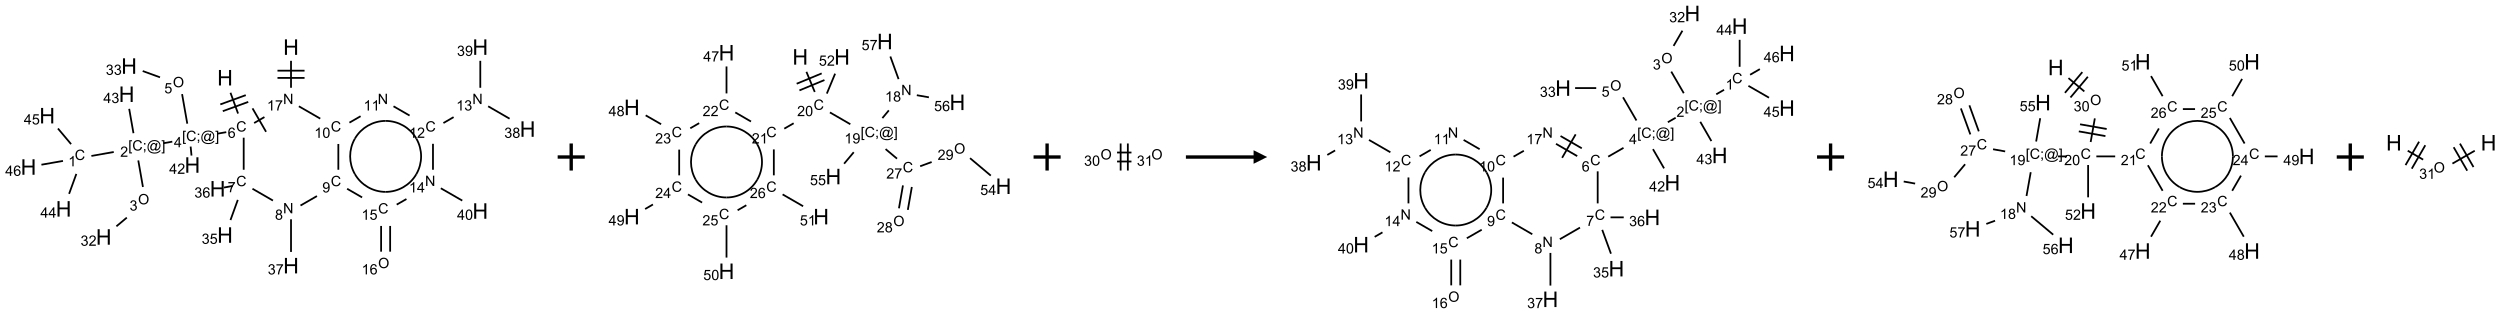 <?xml version="1.0" encoding="UTF-8"?>
<svg xmlns="http://www.w3.org/2000/svg" xmlns:xlink="http://www.w3.org/1999/xlink" width="1847" height="232" viewBox="0 0 1847 232">
<defs>
<g>
<g id="glyph-0-0">
<path d="M 2 0 L 2 -10 L 10 -10 L 10 0 Z M 2.25 -0.25 L 9.75 -0.25 L 9.75 -9.75 L 2.25 -9.75 Z M 2.25 -0.25 "/>
</g>
<g id="glyph-0-1">
<path d="M 1.281 0 L 1.281 -11.453 L 2.797 -11.453 L 2.797 -6.75 L 8.75 -6.75 L 8.75 -11.453 L 10.266 -11.453 L 10.266 0 L 8.75 0 L 8.75 -5.398 L 2.797 -5.398 L 2.797 0 Z M 1.281 0 "/>
</g>
<g id="glyph-1-0">
<path d="M 1.332 0 L 1.332 -6.668 L 6.668 -6.668 L 6.668 0 Z M 1.5 -0.168 L 6.5 -0.168 L 6.5 -6.5 L 1.5 -6.5 Z M 1.5 -0.168 "/>
</g>
<g id="glyph-1-1">
<path d="M 6.27 -2.676 L 7.281 -2.422 C 7.07 -1.594 6.688 -0.961 6.137 -0.523 C 5.586 -0.086 4.914 0.129 4.121 0.129 C 3.297 0.129 2.629 -0.039 2.113 -0.371 C 1.598 -0.707 1.203 -1.191 0.934 -1.828 C 0.664 -2.465 0.531 -3.145 0.531 -3.875 C 0.531 -4.672 0.684 -5.363 0.988 -5.957 C 1.293 -6.547 1.723 -6.996 2.285 -7.305 C 2.844 -7.613 3.461 -7.766 4.137 -7.766 C 4.898 -7.766 5.543 -7.57 6.062 -7.184 C 6.582 -6.793 6.945 -6.246 7.152 -5.543 L 6.156 -5.309 C 5.98 -5.863 5.723 -6.266 5.387 -6.52 C 5.051 -6.773 4.625 -6.902 4.113 -6.902 C 3.527 -6.902 3.039 -6.762 2.645 -6.48 C 2.25 -6.199 1.973 -5.82 1.812 -5.348 C 1.652 -4.871 1.574 -4.383 1.574 -3.879 C 1.574 -3.23 1.668 -2.664 1.855 -2.18 C 2.047 -1.695 2.34 -1.332 2.738 -1.094 C 3.137 -0.855 3.57 -0.734 4.035 -0.734 C 4.602 -0.734 5.082 -0.898 5.473 -1.223 C 5.867 -1.551 6.133 -2.035 6.27 -2.676 Z M 6.27 -2.676 "/>
</g>
<g id="glyph-1-2">
<path d="M 5.309 -5.766 L 4.375 -5.691 C 4.293 -6.059 4.172 -6.328 4.02 -6.496 C 3.766 -6.762 3.453 -6.895 3.082 -6.895 C 2.785 -6.895 2.523 -6.812 2.297 -6.645 C 2 -6.43 1.77 -6.117 1.598 -5.703 C 1.43 -5.289 1.34 -4.703 1.332 -3.938 C 1.559 -4.281 1.836 -4.535 2.16 -4.703 C 2.488 -4.871 2.828 -4.953 3.188 -4.953 C 3.812 -4.953 4.344 -4.723 4.785 -4.262 C 5.223 -3.801 5.441 -3.207 5.441 -2.48 C 5.441 -2 5.34 -1.555 5.133 -1.145 C 4.926 -0.73 4.641 -0.418 4.281 -0.199 C 3.922 0.02 3.512 0.129 3.051 0.129 C 2.27 0.129 1.633 -0.156 1.141 -0.73 C 0.648 -1.305 0.402 -2.254 0.402 -3.574 C 0.402 -5.051 0.672 -6.121 1.219 -6.793 C 1.695 -7.375 2.336 -7.668 3.141 -7.668 C 3.742 -7.668 4.234 -7.5 4.617 -7.16 C 5 -6.824 5.23 -6.359 5.309 -5.766 Z M 1.48 -2.473 C 1.48 -2.152 1.547 -1.844 1.684 -1.547 C 1.82 -1.25 2.016 -1.027 2.262 -0.871 C 2.508 -0.719 2.766 -0.641 3.035 -0.641 C 3.434 -0.641 3.773 -0.801 4.059 -1.121 C 4.344 -1.441 4.484 -1.875 4.484 -2.422 C 4.484 -2.949 4.344 -3.367 4.062 -3.668 C 3.781 -3.973 3.426 -4.125 3 -4.125 C 2.578 -4.125 2.219 -3.973 1.922 -3.668 C 1.625 -3.363 1.48 -2.969 1.48 -2.473 Z M 1.48 -2.473 "/>
</g>
<g id="glyph-1-3">
<path d="M 0.723 2.121 L 0.723 -7.637 L 2.793 -7.637 L 2.793 -6.859 L 1.66 -6.859 L 1.66 1.344 L 2.793 1.344 L 2.793 2.121 Z M 0.723 2.121 "/>
</g>
<g id="glyph-1-4">
<path d="M 0.949 -4.465 L 0.949 -5.531 L 2.016 -5.531 L 2.016 -4.465 Z M 0.949 0 L 0.949 -1.066 L 2.016 -1.066 L 2.016 0 C 2.016 0.391 1.945 0.711 1.809 0.949 C 1.668 1.191 1.449 1.379 1.145 1.512 L 0.887 1.109 C 1.082 1.023 1.23 0.895 1.324 0.727 C 1.418 0.559 1.469 0.316 1.48 0 Z M 0.949 0 "/>
</g>
<g id="glyph-1-5">
<path d="M 6.047 -0.848 C 5.82 -0.59 5.57 -0.379 5.289 -0.223 C 5.008 -0.062 4.73 0.016 4.449 0.016 C 4.141 0.016 3.84 -0.074 3.547 -0.254 C 3.254 -0.434 3.02 -0.715 2.836 -1.09 C 2.652 -1.465 2.562 -1.875 2.562 -2.324 C 2.562 -2.875 2.703 -3.43 2.988 -3.98 C 3.27 -4.535 3.621 -4.953 4.043 -5.23 C 4.461 -5.508 4.871 -5.645 5.266 -5.645 C 5.566 -5.645 5.855 -5.566 6.129 -5.41 C 6.402 -5.25 6.641 -5.012 6.84 -4.688 L 7.016 -5.496 L 7.949 -5.496 L 7.199 -2 C 7.094 -1.516 7.043 -1.246 7.043 -1.191 C 7.043 -1.098 7.078 -1.02 7.148 -0.949 C 7.219 -0.883 7.305 -0.848 7.406 -0.848 C 7.59 -0.848 7.832 -0.953 8.129 -1.168 C 8.527 -1.445 8.84 -1.816 9.07 -2.285 C 9.301 -2.75 9.418 -3.234 9.418 -3.73 C 9.418 -4.309 9.27 -4.852 8.973 -5.355 C 8.676 -5.859 8.23 -6.262 7.645 -6.562 C 7.055 -6.863 6.406 -7.016 5.691 -7.016 C 4.879 -7.016 4.137 -6.824 3.465 -6.445 C 2.793 -6.066 2.273 -5.52 1.902 -4.809 C 1.535 -4.098 1.348 -3.34 1.348 -2.527 C 1.348 -1.676 1.535 -0.941 1.902 -0.328 C 2.273 0.285 2.809 0.742 3.508 1.035 C 4.207 1.328 4.984 1.473 5.832 1.473 C 6.742 1.473 7.504 1.32 8.121 1.016 C 8.734 0.711 9.195 0.34 9.5 -0.098 L 10.441 -0.098 C 10.266 0.266 9.961 0.637 9.531 1.016 C 9.102 1.395 8.59 1.695 7.996 1.914 C 7.402 2.133 6.688 2.246 5.848 2.246 C 5.078 2.246 4.367 2.145 3.715 1.949 C 3.066 1.75 2.512 1.453 2.051 1.055 C 1.594 0.656 1.25 0.199 1.016 -0.316 C 0.723 -0.973 0.578 -1.684 0.578 -2.441 C 0.578 -3.289 0.75 -4.098 1.098 -4.863 C 1.523 -5.805 2.125 -6.527 2.902 -7.027 C 3.684 -7.527 4.629 -7.777 5.738 -7.777 C 6.602 -7.777 7.375 -7.602 8.059 -7.246 C 8.746 -6.895 9.285 -6.371 9.684 -5.672 C 10.02 -5.07 10.188 -4.418 10.188 -3.715 C 10.188 -2.707 9.832 -1.812 9.125 -1.031 C 8.492 -0.328 7.801 0.02 7.051 0.02 C 6.812 0.02 6.617 -0.016 6.473 -0.09 C 6.324 -0.16 6.215 -0.266 6.145 -0.402 C 6.102 -0.488 6.066 -0.637 6.047 -0.848 Z M 3.527 -2.262 C 3.527 -1.785 3.641 -1.414 3.863 -1.152 C 4.09 -0.887 4.348 -0.754 4.641 -0.754 C 4.836 -0.754 5.039 -0.812 5.254 -0.93 C 5.469 -1.047 5.676 -1.219 5.871 -1.449 C 6.066 -1.676 6.23 -1.969 6.355 -2.32 C 6.48 -2.672 6.543 -3.027 6.543 -3.379 C 6.543 -3.852 6.426 -4.219 6.191 -4.48 C 5.957 -4.738 5.672 -4.871 5.332 -4.871 C 5.109 -4.871 4.902 -4.812 4.707 -4.699 C 4.512 -4.586 4.32 -4.406 4.137 -4.156 C 3.953 -3.906 3.805 -3.602 3.691 -3.246 C 3.582 -2.887 3.527 -2.559 3.527 -2.262 Z M 3.527 -2.262 "/>
</g>
<g id="glyph-1-6">
<path d="M 2.27 2.121 L 0.203 2.121 L 0.203 1.344 L 1.332 1.344 L 1.332 -6.859 L 0.203 -6.859 L 0.203 -7.637 L 2.27 -7.637 Z M 2.27 2.121 "/>
</g>
<g id="glyph-1-7">
<path d="M 3.449 0 L 3.449 -1.828 L 0.137 -1.828 L 0.137 -2.688 L 3.621 -7.637 L 4.387 -7.637 L 4.387 -2.688 L 5.418 -2.688 L 5.418 -1.828 L 4.387 -1.828 L 4.387 0 Z M 3.449 -2.688 L 3.449 -6.129 L 1.059 -2.688 Z M 3.449 -2.688 "/>
</g>
<g id="glyph-1-8">
<path d="M 5.371 -0.902 L 5.371 0 L 0.324 0 C 0.316 -0.227 0.352 -0.441 0.434 -0.652 C 0.562 -0.996 0.766 -1.332 1.051 -1.668 C 1.332 -2 1.742 -2.387 2.277 -2.824 C 3.105 -3.504 3.668 -4.043 3.957 -4.441 C 4.25 -4.84 4.395 -5.215 4.395 -5.566 C 4.395 -5.938 4.262 -6.254 3.996 -6.508 C 3.73 -6.762 3.387 -6.891 2.957 -6.891 C 2.508 -6.891 2.145 -6.754 1.875 -6.484 C 1.605 -6.215 1.469 -5.84 1.465 -5.359 L 0.5 -5.457 C 0.566 -6.176 0.812 -6.727 1.246 -7.102 C 1.676 -7.477 2.254 -7.668 2.98 -7.668 C 3.711 -7.668 4.293 -7.465 4.719 -7.059 C 5.145 -6.652 5.359 -6.148 5.359 -5.547 C 5.359 -5.242 5.297 -4.941 5.172 -4.645 C 5.047 -4.352 4.84 -4.039 4.551 -3.715 C 4.262 -3.387 3.777 -2.938 3.105 -2.371 C 2.543 -1.898 2.18 -1.578 2.02 -1.41 C 1.859 -1.242 1.73 -1.07 1.625 -0.902 Z M 5.371 -0.902 "/>
</g>
<g id="glyph-1-9">
<path d="M 3.973 0 L 3.035 0 L 3.035 -5.973 C 2.809 -5.758 2.516 -5.543 2.148 -5.328 C 1.781 -5.113 1.453 -4.953 1.16 -4.844 L 1.16 -5.75 C 1.684 -5.996 2.145 -6.297 2.535 -6.645 C 2.93 -6.996 3.207 -7.336 3.371 -7.668 L 3.973 -7.668 Z M 3.973 0 "/>
</g>
<g id="glyph-1-10">
<path d="M 0.441 -2 L 1.426 -2.082 C 1.5 -1.605 1.668 -1.242 1.934 -1.004 C 2.199 -0.762 2.52 -0.641 2.895 -0.641 C 3.348 -0.641 3.73 -0.812 4.043 -1.152 C 4.355 -1.492 4.512 -1.941 4.512 -2.504 C 4.512 -3.039 4.359 -3.461 4.059 -3.77 C 3.758 -4.078 3.367 -4.234 2.879 -4.234 C 2.578 -4.234 2.305 -4.164 2.062 -4.027 C 1.82 -3.891 1.629 -3.715 1.488 -3.496 L 0.609 -3.609 L 1.348 -7.531 L 5.145 -7.531 L 5.145 -6.637 L 2.098 -6.637 L 1.688 -4.582 C 2.145 -4.902 2.625 -5.062 3.129 -5.062 C 3.797 -5.062 4.359 -4.832 4.816 -4.371 C 5.277 -3.91 5.504 -3.312 5.504 -2.59 C 5.504 -1.898 5.305 -1.301 4.902 -0.797 C 4.41 -0.18 3.742 0.129 2.895 0.129 C 2.199 0.129 1.633 -0.062 1.195 -0.453 C 0.758 -0.844 0.504 -1.359 0.441 -2 Z M 0.441 -2 "/>
</g>
<g id="glyph-1-11">
<path d="M 0.516 -3.719 C 0.516 -4.984 0.855 -5.977 1.535 -6.695 C 2.215 -7.414 3.094 -7.77 4.172 -7.77 C 4.875 -7.77 5.512 -7.602 6.078 -7.266 C 6.645 -6.93 7.074 -6.461 7.371 -5.855 C 7.668 -5.254 7.816 -4.57 7.816 -3.809 C 7.816 -3.035 7.66 -2.34 7.348 -1.73 C 7.035 -1.117 6.594 -0.656 6.02 -0.34 C 5.449 -0.027 4.828 0.129 4.168 0.129 C 3.449 0.129 2.805 -0.043 2.238 -0.391 C 1.672 -0.738 1.246 -1.211 0.953 -1.812 C 0.66 -2.414 0.516 -3.047 0.516 -3.719 Z M 1.559 -3.703 C 1.559 -2.781 1.805 -2.059 2.301 -1.527 C 2.793 -1 3.414 -0.734 4.16 -0.734 C 4.922 -0.734 5.547 -1 6.039 -1.535 C 6.531 -2.07 6.777 -2.828 6.777 -3.812 C 6.777 -4.434 6.672 -4.977 6.461 -5.441 C 6.25 -5.902 5.945 -6.262 5.539 -6.52 C 5.133 -6.773 4.68 -6.902 4.176 -6.902 C 3.461 -6.902 2.848 -6.656 2.332 -6.164 C 1.816 -5.672 1.559 -4.852 1.559 -3.703 Z M 1.559 -3.703 "/>
</g>
<g id="glyph-1-12">
<path d="M 0.449 -2.016 L 1.387 -2.141 C 1.492 -1.609 1.676 -1.227 1.934 -0.992 C 2.191 -0.758 2.508 -0.641 2.879 -0.641 C 3.32 -0.641 3.695 -0.793 3.996 -1.098 C 4.301 -1.402 4.453 -1.781 4.453 -2.234 C 4.453 -2.664 4.312 -3.02 4.031 -3.301 C 3.75 -3.578 3.391 -3.719 2.957 -3.719 C 2.781 -3.719 2.562 -3.684 2.297 -3.613 L 2.402 -4.438 C 2.465 -4.43 2.516 -4.426 2.551 -4.426 C 2.949 -4.426 3.312 -4.531 3.629 -4.738 C 3.949 -4.949 4.109 -5.27 4.109 -5.703 C 4.109 -6.047 3.992 -6.332 3.762 -6.559 C 3.527 -6.785 3.227 -6.895 2.859 -6.895 C 2.496 -6.895 2.191 -6.781 1.949 -6.551 C 1.707 -6.324 1.547 -5.98 1.48 -5.52 L 0.543 -5.688 C 0.656 -6.316 0.918 -6.805 1.324 -7.148 C 1.73 -7.492 2.234 -7.668 2.84 -7.668 C 3.254 -7.668 3.641 -7.578 3.988 -7.398 C 4.34 -7.219 4.609 -6.977 4.793 -6.668 C 4.98 -6.359 5.074 -6.031 5.074 -5.684 C 5.074 -5.352 4.984 -5.051 4.809 -4.781 C 4.629 -4.512 4.367 -4.297 4.02 -4.137 C 4.473 -4.031 4.824 -3.816 5.074 -3.488 C 5.324 -3.16 5.449 -2.75 5.449 -2.254 C 5.449 -1.59 5.203 -1.023 4.719 -0.559 C 4.234 -0.098 3.617 0.137 2.875 0.137 C 2.203 0.137 1.648 -0.062 1.207 -0.465 C 0.762 -0.863 0.512 -1.379 0.449 -2.016 Z M 0.449 -2.016 "/>
</g>
<g id="glyph-1-13">
<path d="M 0.504 -6.637 L 0.504 -7.535 L 5.449 -7.535 L 5.449 -6.809 C 4.961 -6.289 4.48 -5.602 4.004 -4.746 C 3.527 -3.887 3.156 -3.004 2.895 -2.098 C 2.707 -1.461 2.59 -0.762 2.535 0 L 1.574 0 C 1.582 -0.602 1.703 -1.328 1.926 -2.176 C 2.152 -3.027 2.477 -3.848 2.898 -4.637 C 3.32 -5.426 3.77 -6.094 4.246 -6.637 Z M 0.504 -6.637 "/>
</g>
<g id="glyph-1-14">
<path d="M 0.812 0 L 0.812 -7.637 L 1.848 -7.637 L 5.859 -1.641 L 5.859 -7.637 L 6.828 -7.637 L 6.828 0 L 5.793 0 L 1.781 -6 L 1.781 0 Z M 0.812 0 "/>
</g>
<g id="glyph-1-15">
<path d="M 1.887 -4.141 C 1.496 -4.281 1.207 -4.484 1.02 -4.75 C 0.832 -5.016 0.738 -5.328 0.738 -5.699 C 0.738 -6.254 0.938 -6.719 1.34 -7.098 C 1.738 -7.477 2.27 -7.668 2.934 -7.668 C 3.598 -7.668 4.137 -7.473 4.543 -7.086 C 4.949 -6.699 5.152 -6.227 5.152 -5.672 C 5.152 -5.316 5.059 -5.008 4.871 -4.746 C 4.688 -4.484 4.406 -4.281 4.027 -4.141 C 4.496 -3.988 4.852 -3.742 5.098 -3.402 C 5.34 -3.062 5.465 -2.656 5.465 -2.184 C 5.465 -1.531 5.234 -0.98 4.77 -0.535 C 4.309 -0.09 3.703 0.129 2.949 0.129 C 2.195 0.129 1.586 -0.094 1.125 -0.539 C 0.664 -0.984 0.434 -1.543 0.434 -2.207 C 0.434 -2.703 0.559 -3.121 0.809 -3.457 C 1.062 -3.793 1.422 -4.02 1.887 -4.141 Z M 1.699 -5.73 C 1.699 -5.367 1.812 -5.074 2.047 -4.844 C 2.281 -4.613 2.582 -4.5 2.953 -4.5 C 3.312 -4.5 3.609 -4.613 3.84 -4.84 C 4.07 -5.066 4.188 -5.348 4.188 -5.676 C 4.188 -6.02 4.07 -6.309 3.832 -6.543 C 3.594 -6.777 3.297 -6.895 2.941 -6.895 C 2.586 -6.895 2.289 -6.781 2.051 -6.551 C 1.816 -6.324 1.699 -6.047 1.699 -5.73 Z M 1.395 -2.203 C 1.395 -1.938 1.461 -1.676 1.586 -1.426 C 1.711 -1.176 1.902 -0.984 2.152 -0.848 C 2.402 -0.711 2.672 -0.641 2.957 -0.641 C 3.406 -0.641 3.777 -0.785 4.066 -1.074 C 4.359 -1.363 4.504 -1.727 4.504 -2.172 C 4.504 -2.625 4.355 -2.996 4.055 -3.293 C 3.754 -3.586 3.379 -3.734 2.926 -3.734 C 2.484 -3.734 2.121 -3.59 1.832 -3.297 C 1.543 -3.004 1.395 -2.641 1.395 -2.203 Z M 1.395 -2.203 "/>
</g>
<g id="glyph-1-16">
<path d="M 0.582 -1.766 L 1.484 -1.848 C 1.562 -1.426 1.707 -1.117 1.922 -0.926 C 2.137 -0.734 2.414 -0.641 2.75 -0.641 C 3.039 -0.641 3.289 -0.707 3.508 -0.84 C 3.727 -0.973 3.902 -1.148 4.043 -1.367 C 4.18 -1.586 4.297 -1.887 4.391 -2.262 C 4.484 -2.637 4.531 -3.016 4.531 -3.406 C 4.531 -3.449 4.531 -3.512 4.527 -3.594 C 4.34 -3.297 4.082 -3.055 3.758 -2.867 C 3.434 -2.68 3.082 -2.59 2.703 -2.59 C 2.07 -2.59 1.535 -2.816 1.098 -3.277 C 0.66 -3.734 0.441 -4.34 0.441 -5.09 C 0.441 -5.863 0.672 -6.484 1.129 -6.957 C 1.586 -7.43 2.156 -7.668 2.844 -7.668 C 3.34 -7.668 3.793 -7.531 4.207 -7.266 C 4.617 -7 4.93 -6.617 5.145 -6.121 C 5.355 -5.629 5.465 -4.91 5.465 -3.973 C 5.465 -2.996 5.359 -2.223 5.145 -1.645 C 4.934 -1.066 4.617 -0.625 4.199 -0.324 C 3.781 -0.02 3.293 0.129 2.73 0.129 C 2.133 0.129 1.645 -0.035 1.266 -0.367 C 0.887 -0.699 0.66 -1.164 0.582 -1.766 Z M 4.422 -5.137 C 4.422 -5.676 4.277 -6.102 3.992 -6.418 C 3.707 -6.734 3.359 -6.891 2.957 -6.891 C 2.543 -6.891 2.18 -6.719 1.871 -6.379 C 1.562 -6.039 1.406 -5.598 1.406 -5.059 C 1.406 -4.57 1.555 -4.176 1.848 -3.871 C 2.141 -3.566 2.5 -3.418 2.934 -3.418 C 3.367 -3.418 3.723 -3.57 4.004 -3.871 C 4.281 -4.176 4.422 -4.598 4.422 -5.137 Z M 4.422 -5.137 "/>
</g>
<g id="glyph-1-17">
<path d="M 0.441 -3.766 C 0.441 -4.668 0.535 -5.395 0.723 -5.945 C 0.906 -6.496 1.184 -6.922 1.551 -7.219 C 1.918 -7.516 2.375 -7.668 2.934 -7.668 C 3.344 -7.668 3.703 -7.586 4.012 -7.418 C 4.32 -7.254 4.574 -7.016 4.777 -6.707 C 4.977 -6.395 5.137 -6.016 5.25 -5.57 C 5.363 -5.125 5.422 -4.523 5.422 -3.766 C 5.422 -2.871 5.328 -2.148 5.145 -1.598 C 4.961 -1.047 4.688 -0.621 4.32 -0.32 C 3.953 -0.02 3.492 0.129 2.934 0.129 C 2.195 0.129 1.617 -0.133 1.199 -0.66 C 0.695 -1.297 0.441 -2.332 0.441 -3.766 Z M 1.406 -3.766 C 1.406 -2.512 1.555 -1.68 1.848 -1.262 C 2.141 -0.848 2.5 -0.641 2.934 -0.641 C 3.363 -0.641 3.727 -0.848 4.02 -1.266 C 4.312 -1.684 4.457 -2.516 4.457 -3.766 C 4.457 -5.023 4.312 -5.859 4.02 -6.27 C 3.727 -6.684 3.359 -6.891 2.922 -6.891 C 2.492 -6.891 2.148 -6.707 1.891 -6.344 C 1.566 -5.879 1.406 -5.02 1.406 -3.766 Z M 1.406 -3.766 "/>
</g>
</g>
</defs>
<path fill="none" stroke-width="0.033" stroke-linecap="butt" stroke-linejoin="miter" stroke="rgb(0%, 0%, 0%)" stroke-opacity="1" stroke-miterlimit="10" d="M 3.731 0.843 L 3.871 1.227 " transform="matrix(40, 0, 0, 40, 21.043, 34.809)"/>
<path fill="none" stroke-width="0.033" stroke-linecap="butt" stroke-linejoin="miter" stroke="rgb(0%, 0%, 0%)" stroke-opacity="1" stroke-miterlimit="10" d="M 3.589 1.183 L 4.059 1.012 " transform="matrix(40, 0, 0, 40, 21.043, 34.809)"/>
<path fill="none" stroke-width="0.033" stroke-linecap="butt" stroke-linejoin="miter" stroke="rgb(0%, 0%, 0%)" stroke-opacity="1" stroke-miterlimit="10" d="M 3.543 1.058 L 4.013 0.887 " transform="matrix(40, 0, 0, 40, 21.043, 34.809)"/>
<path fill="none" stroke-width="0.033" stroke-linecap="butt" stroke-linejoin="miter" stroke="rgb(0%, 0%, 0%)" stroke-opacity="1" stroke-miterlimit="10" d="M 3.653 1.571 L 3.488 1.599 " transform="matrix(40, 0, 0, 40, 21.043, 34.809)"/>
<path fill="none" stroke-width="0.033" stroke-linecap="butt" stroke-linejoin="miter" stroke="rgb(0%, 0%, 0%)" stroke-opacity="1" stroke-miterlimit="10" d="M 2.656 1.746 L 2.492 1.775 " transform="matrix(40, 0, 0, 40, 21.043, 34.809)"/>
<path fill="none" stroke-width="0.033" stroke-linecap="butt" stroke-linejoin="miter" stroke="rgb(0%, 0%, 0%)" stroke-opacity="1" stroke-miterlimit="10" d="M 1.575 1.937 L 1.162 2.01 " transform="matrix(40, 0, 0, 40, 21.043, 34.809)"/>
<path fill="none" stroke-width="0.033" stroke-linecap="butt" stroke-linejoin="miter" stroke="rgb(0%, 0%, 0%)" stroke-opacity="1" stroke-miterlimit="10" d="M 0.884 2.342 L 0.75 2.71 " transform="matrix(40, 0, 0, 40, 21.043, 34.809)"/>
<path fill="none" stroke-width="0.033" stroke-linecap="butt" stroke-linejoin="miter" stroke="rgb(0%, 0%, 0%)" stroke-opacity="1" stroke-miterlimit="10" d="M 0.787 1.792 L 0.544 1.503 " transform="matrix(40, 0, 0, 40, 21.043, 34.809)"/>
<path fill="none" stroke-width="0.033" stroke-linecap="butt" stroke-linejoin="miter" stroke="rgb(0%, 0%, 0%)" stroke-opacity="1" stroke-miterlimit="10" d="M 0.637 2.102 L 0.239 2.172 " transform="matrix(40, 0, 0, 40, 21.043, 34.809)"/>
<path fill="none" stroke-width="0.033" stroke-linecap="butt" stroke-linejoin="miter" stroke="rgb(0%, 0%, 0%)" stroke-opacity="1" stroke-miterlimit="10" d="M 2.028 2.093 L 2.114 2.583 " transform="matrix(40, 0, 0, 40, 21.043, 34.809)"/>
<path fill="none" stroke-width="0.033" stroke-linecap="butt" stroke-linejoin="miter" stroke="rgb(0%, 0%, 0%)" stroke-opacity="1" stroke-miterlimit="10" d="M 1.816 3.149 L 1.624 3.31 " transform="matrix(40, 0, 0, 40, 21.043, 34.809)"/>
<path fill="none" stroke-width="0.033" stroke-linecap="butt" stroke-linejoin="miter" stroke="rgb(0%, 0%, 0%)" stroke-opacity="1" stroke-miterlimit="10" d="M 1.939 1.59 L 1.86 1.14 " transform="matrix(40, 0, 0, 40, 21.043, 34.809)"/>
<path fill="none" stroke-width="0.033" stroke-linecap="butt" stroke-linejoin="miter" stroke="rgb(0%, 0%, 0%)" stroke-opacity="1" stroke-miterlimit="10" d="M 2.933 1.414 L 2.837 0.868 " transform="matrix(40, 0, 0, 40, 21.043, 34.809)"/>
<path fill="none" stroke-width="0.033" stroke-linecap="butt" stroke-linejoin="miter" stroke="rgb(0%, 0%, 0%)" stroke-opacity="1" stroke-miterlimit="10" d="M 2.429 0.558 L 2.11 0.442 " transform="matrix(40, 0, 0, 40, 21.043, 34.809)"/>
<path fill="none" stroke-width="0.033" stroke-linecap="butt" stroke-linejoin="miter" stroke="rgb(0%, 0%, 0%)" stroke-opacity="1" stroke-miterlimit="10" d="M 2.995 1.837 L 3.011 2.003 " transform="matrix(40, 0, 0, 40, 21.043, 34.809)"/>
<path fill="none" stroke-width="0.033" stroke-linecap="butt" stroke-linejoin="miter" stroke="rgb(0%, 0%, 0%)" stroke-opacity="1" stroke-miterlimit="10" d="M 3.975 1.673 L 3.975 2.265 " transform="matrix(40, 0, 0, 40, 21.043, 34.809)"/>
<path fill="none" stroke-width="0.033" stroke-linecap="butt" stroke-linejoin="miter" stroke="rgb(0%, 0%, 0%)" stroke-opacity="1" stroke-miterlimit="10" d="M 3.866 2.822 L 3.731 3.194 " transform="matrix(40, 0, 0, 40, 21.043, 34.809)"/>
<path fill="none" stroke-width="0.033" stroke-linecap="butt" stroke-linejoin="miter" stroke="rgb(0%, 0%, 0%)" stroke-opacity="1" stroke-miterlimit="10" d="M 3.774 2.562 L 3.611 2.594 " transform="matrix(40, 0, 0, 40, 21.043, 34.809)"/>
<path fill="none" stroke-width="0.033" stroke-linecap="butt" stroke-linejoin="miter" stroke="rgb(0%, 0%, 0%)" stroke-opacity="1" stroke-miterlimit="10" d="M 4.137 2.616 L 4.515 2.834 " transform="matrix(40, 0, 0, 40, 21.043, 34.809)"/>
<path fill="none" stroke-width="0.033" stroke-linecap="butt" stroke-linejoin="miter" stroke="rgb(0%, 0%, 0%)" stroke-opacity="1" stroke-miterlimit="10" d="M 4.849 3.18 L 4.849 3.783 " transform="matrix(40, 0, 0, 40, 21.043, 34.809)"/>
<path fill="none" stroke-width="0.033" stroke-linecap="butt" stroke-linejoin="miter" stroke="rgb(0%, 0%, 0%)" stroke-opacity="1" stroke-miterlimit="10" d="M 5.024 2.926 L 5.328 2.751 " transform="matrix(40, 0, 0, 40, 21.043, 34.809)"/>
<path fill="none" stroke-width="0.033" stroke-linecap="butt" stroke-linejoin="miter" stroke="rgb(0%, 0%, 0%)" stroke-opacity="1" stroke-miterlimit="10" d="M 5.723 2.265 L 5.723 1.789 " transform="matrix(40, 0, 0, 40, 21.043, 34.809)"/>
<path fill="none" stroke-width="0.033" stroke-linecap="butt" stroke-linejoin="miter" stroke="rgb(0%, 0%, 0%)" stroke-opacity="1" stroke-miterlimit="10" d="M 5.928 1.395 L 6.134 1.276 " transform="matrix(40, 0, 0, 40, 21.043, 34.809)"/>
<path fill="none" stroke-width="0.033" stroke-linecap="butt" stroke-linejoin="miter" stroke="rgb(0%, 0%, 0%)" stroke-opacity="1" stroke-miterlimit="10" d="M 6.742 1.093 L 7.039 1.264 " transform="matrix(40, 0, 0, 40, 21.043, 34.809)"/>
<path fill="none" stroke-width="0.033" stroke-linecap="butt" stroke-linejoin="miter" stroke="rgb(0%, 0%, 0%)" stroke-opacity="1" stroke-miterlimit="10" d="M 7.664 1.402 L 7.852 1.293 " transform="matrix(40, 0, 0, 40, 21.043, 34.809)"/>
<path fill="none" stroke-width="0.033" stroke-linecap="butt" stroke-linejoin="miter" stroke="rgb(0%, 0%, 0%)" stroke-opacity="1" stroke-miterlimit="10" d="M 8.49 1.093 L 8.886 1.322 " transform="matrix(40, 0, 0, 40, 21.043, 34.809)"/>
<path fill="none" stroke-width="0.033" stroke-linecap="butt" stroke-linejoin="miter" stroke="rgb(0%, 0%, 0%)" stroke-opacity="1" stroke-miterlimit="10" d="M 8.345 0.751 L 8.345 0.253 " transform="matrix(40, 0, 0, 40, 21.043, 34.809)"/>
<path fill="none" stroke-width="0.033" stroke-linecap="butt" stroke-linejoin="miter" stroke="rgb(0%, 0%, 0%)" stroke-opacity="1" stroke-miterlimit="10" d="M 7.471 1.786 L 7.471 2.265 " transform="matrix(40, 0, 0, 40, 21.043, 34.809)"/>
<path fill="none" stroke-width="0.033" stroke-linecap="butt" stroke-linejoin="miter" stroke="rgb(0%, 0%, 0%)" stroke-opacity="1" stroke-miterlimit="10" d="M 7.616 2.607 L 8.012 2.835 " transform="matrix(40, 0, 0, 40, 21.043, 34.809)"/>
<path fill="none" stroke-width="0.033" stroke-linecap="butt" stroke-linejoin="miter" stroke="rgb(0%, 0%, 0%)" stroke-opacity="1" stroke-miterlimit="10" d="M 6.981 2.806 L 6.801 2.909 " transform="matrix(40, 0, 0, 40, 21.043, 34.809)"/>
<path fill="none" stroke-width="0.033" stroke-linecap="butt" stroke-linejoin="miter" stroke="rgb(0%, 0%, 0%)" stroke-opacity="1" stroke-miterlimit="10" d="M 6.162 2.776 L 5.885 2.616 " transform="matrix(40, 0, 0, 40, 21.043, 34.809)"/>
<path fill="none" stroke-width="0.033" stroke-linecap="butt" stroke-linejoin="miter" stroke="rgb(0%, 0%, 0%)" stroke-opacity="1" stroke-miterlimit="10" d="M 6.513 3.303 L 6.513 3.778 " transform="matrix(40, 0, 0, 40, 21.043, 34.809)"/>
<path fill="none" stroke-width="0.033" stroke-linecap="butt" stroke-linejoin="miter" stroke="rgb(0%, 0%, 0%)" stroke-opacity="1" stroke-miterlimit="10" d="M 6.68 3.303 L 6.68 3.778 " transform="matrix(40, 0, 0, 40, 21.043, 34.809)"/>
<path fill="none" stroke-width="0.033" stroke-linecap="butt" stroke-linejoin="miter" stroke="rgb(0%, 0%, 0%)" stroke-opacity="1" stroke-miterlimit="10" d="M 5.389 1.321 L 4.994 1.093 " transform="matrix(40, 0, 0, 40, 21.043, 34.809)"/>
<path fill="none" stroke-width="0.033" stroke-linecap="butt" stroke-linejoin="miter" stroke="rgb(0%, 0%, 0%)" stroke-opacity="1" stroke-miterlimit="10" d="M 4.358 1.292 L 4.168 1.402 " transform="matrix(40, 0, 0, 40, 21.043, 34.809)"/>
<path fill="none" stroke-width="0.033" stroke-linecap="butt" stroke-linejoin="miter" stroke="rgb(0%, 0%, 0%)" stroke-opacity="1" stroke-miterlimit="10" d="M 4.138 1.131 L 4.388 1.564 " transform="matrix(40, 0, 0, 40, 21.043, 34.809)"/>
<path fill="none" stroke-width="0.033" stroke-linecap="butt" stroke-linejoin="miter" stroke="rgb(0%, 0%, 0%)" stroke-opacity="1" stroke-miterlimit="10" d="M 4.849 0.751 L 4.849 0.253 " transform="matrix(40, 0, 0, 40, 21.043, 34.809)"/>
<path fill="none" stroke-width="0.033" stroke-linecap="butt" stroke-linejoin="miter" stroke="rgb(0%, 0%, 0%)" stroke-opacity="1" stroke-miterlimit="10" d="M 5.099 0.435 L 4.599 0.435 " transform="matrix(40, 0, 0, 40, 21.043, 34.809)"/>
<path fill="none" stroke-width="0.033" stroke-linecap="butt" stroke-linejoin="miter" stroke="rgb(0%, 0%, 0%)" stroke-opacity="1" stroke-miterlimit="10" d="M 5.099 0.569 L 4.599 0.569 " transform="matrix(40, 0, 0, 40, 21.043, 34.809)"/>
<path fill="none" stroke-width="0.033" stroke-linecap="butt" stroke-linejoin="miter" stroke="rgb(0%, 0%, 0%)" stroke-opacity="1" stroke-miterlimit="10" d="M 6.029 2.346 C 5.912 2.143 5.912 1.893 6.029 1.69 " transform="matrix(40, 0, 0, 40, 21.043, 34.809)"/>
<path fill="none" stroke-width="0.033" stroke-linecap="butt" stroke-linejoin="miter" stroke="rgb(0%, 0%, 0%)" stroke-opacity="1" stroke-miterlimit="10" d="M 6.597 2.674 C 6.363 2.674 6.146 2.549 6.029 2.346 " transform="matrix(40, 0, 0, 40, 21.043, 34.809)"/>
<path fill="none" stroke-width="0.033" stroke-linecap="butt" stroke-linejoin="miter" stroke="rgb(0%, 0%, 0%)" stroke-opacity="1" stroke-miterlimit="10" d="M 7.164 2.346 C 7.047 2.549 6.831 2.674 6.597 2.674 " transform="matrix(40, 0, 0, 40, 21.043, 34.809)"/>
<path fill="none" stroke-width="0.033" stroke-linecap="butt" stroke-linejoin="miter" stroke="rgb(0%, 0%, 0%)" stroke-opacity="1" stroke-miterlimit="10" d="M 7.164 1.69 C 7.281 1.893 7.281 2.143 7.164 2.346 " transform="matrix(40, 0, 0, 40, 21.043, 34.809)"/>
<path fill="none" stroke-width="0.033" stroke-linecap="butt" stroke-linejoin="miter" stroke="rgb(0%, 0%, 0%)" stroke-opacity="1" stroke-miterlimit="10" d="M 6.597 1.363 C 6.831 1.363 7.047 1.488 7.164 1.69 " transform="matrix(40, 0, 0, 40, 21.043, 34.809)"/>
<path fill="none" stroke-width="0.033" stroke-linecap="butt" stroke-linejoin="miter" stroke="rgb(0%, 0%, 0%)" stroke-opacity="1" stroke-miterlimit="10" d="M 6.029 1.69 C 6.146 1.488 6.363 1.363 6.597 1.363 " transform="matrix(40, 0, 0, 40, 21.043, 34.809)"/>
<g fill="rgb(0%, 0%, 0%)" fill-opacity="1">
<use xlink:href="#glyph-0-1" x="160.469" y="63.152"/>
</g>
<g fill="rgb(0%, 0%, 0%)" fill-opacity="1">
<use xlink:href="#glyph-1-1" x="174.453" y="97.199"/>
</g>
<g fill="rgb(0%, 0%, 0%)" fill-opacity="1">
<use xlink:href="#glyph-1-2" x="168.207" y="101.836"/>
</g>
<g fill="rgb(0%, 0%, 0%)" fill-opacity="1">
<use xlink:href="#glyph-1-3" x="134.508" y="104.215"/>
<use xlink:href="#glyph-1-1" x="137.471" y="104.215"/>
<use xlink:href="#glyph-1-4" x="145.174" y="104.215"/>
<use xlink:href="#glyph-1-5" x="148.138" y="104.215"/>
<use xlink:href="#glyph-1-6" x="158.966" y="104.215"/>
</g>
<g fill="rgb(0%, 0%, 0%)" fill-opacity="1">
<use xlink:href="#glyph-1-7" x="128.48" y="108.812"/>
</g>
<g fill="rgb(0%, 0%, 0%)" fill-opacity="1">
<use xlink:href="#glyph-1-3" x="94.758" y="111.227"/>
<use xlink:href="#glyph-1-1" x="97.721" y="111.227"/>
<use xlink:href="#glyph-1-4" x="105.424" y="111.227"/>
<use xlink:href="#glyph-1-5" x="108.388" y="111.227"/>
<use xlink:href="#glyph-1-6" x="119.216" y="111.227"/>
</g>
<g fill="rgb(0%, 0%, 0%)" fill-opacity="1">
<use xlink:href="#glyph-1-8" x="88.781" y="115.852"/>
</g>
<g fill="rgb(0%, 0%, 0%)" fill-opacity="1">
<use xlink:href="#glyph-1-1" x="55.199" y="118.227"/>
</g>
<g fill="rgb(0%, 0%, 0%)" fill-opacity="1">
<use xlink:href="#glyph-1-9" x="50.422" y="122.863"/>
</g>
<g fill="rgb(0%, 0%, 0%)" fill-opacity="1">
<use xlink:href="#glyph-0-1" x="41.215" y="160.039"/>
</g>
<g fill="rgb(0%, 0%, 0%)" fill-opacity="1">
<use xlink:href="#glyph-1-7" x="29.812" y="160.801"/>
<use xlink:href="#glyph-1-7" x="35.745" y="160.801"/>
</g>
<g fill="rgb(0%, 0%, 0%)" fill-opacity="1">
<use xlink:href="#glyph-0-1" x="29.074" y="91.188"/>
</g>
<g fill="rgb(0%, 0%, 0%)" fill-opacity="1">
<use xlink:href="#glyph-1-7" x="17.586" y="91.949"/>
<use xlink:href="#glyph-1-10" x="23.518" y="91.949"/>
</g>
<g fill="rgb(0%, 0%, 0%)" fill-opacity="1">
<use xlink:href="#glyph-0-1" x="15.27" y="129.117"/>
</g>
<g fill="rgb(0%, 0%, 0%)" fill-opacity="1">
<use xlink:href="#glyph-1-7" x="3.844" y="129.91"/>
<use xlink:href="#glyph-1-2" x="9.776" y="129.91"/>
</g>
<g fill="rgb(0%, 0%, 0%)" fill-opacity="1">
<use xlink:href="#glyph-1-11" x="101.977" y="150.973"/>
</g>
<g fill="rgb(0%, 0%, 0%)" fill-opacity="1">
<use xlink:href="#glyph-1-12" x="95.711" y="155.602"/>
</g>
<g fill="rgb(0%, 0%, 0%)" fill-opacity="1">
<use xlink:href="#glyph-0-1" x="70.859" y="180.797"/>
</g>
<g fill="rgb(0%, 0%, 0%)" fill-opacity="1">
<use xlink:href="#glyph-1-12" x="59.504" y="181.586"/>
<use xlink:href="#glyph-1-8" x="65.436" y="181.586"/>
</g>
<g fill="rgb(0%, 0%, 0%)" fill-opacity="1">
<use xlink:href="#glyph-0-1" x="87.762" y="75.348"/>
</g>
<g fill="rgb(0%, 0%, 0%)" fill-opacity="1">
<use xlink:href="#glyph-1-7" x="76.328" y="76.141"/>
<use xlink:href="#glyph-1-12" x="82.26" y="76.141"/>
</g>
<g fill="rgb(0%, 0%, 0%)" fill-opacity="1">
<use xlink:href="#glyph-1-11" x="127.707" y="64.461"/>
</g>
<g fill="rgb(0%, 0%, 0%)" fill-opacity="1">
<use xlink:href="#glyph-1-10" x="121.383" y="68.961"/>
</g>
<g fill="rgb(0%, 0%, 0%)" fill-opacity="1">
<use xlink:href="#glyph-0-1" x="89.582" y="54.535"/>
</g>
<g fill="rgb(0%, 0%, 0%)" fill-opacity="1">
<use xlink:href="#glyph-1-12" x="78.148" y="55.328"/>
<use xlink:href="#glyph-1-12" x="84.081" y="55.328"/>
</g>
<g fill="rgb(0%, 0%, 0%)" fill-opacity="1">
<use xlink:href="#glyph-0-1" x="136.344" y="127.641"/>
</g>
<g fill="rgb(0%, 0%, 0%)" fill-opacity="1">
<use xlink:href="#glyph-1-7" x="124.988" y="128.434"/>
<use xlink:href="#glyph-1-8" x="130.921" y="128.434"/>
</g>
<g fill="rgb(0%, 0%, 0%)" fill-opacity="1">
<use xlink:href="#glyph-1-1" x="174.453" y="137.562"/>
</g>
<g fill="rgb(0%, 0%, 0%)" fill-opacity="1">
<use xlink:href="#glyph-1-13" x="168.199" y="142.07"/>
</g>
<g fill="rgb(0%, 0%, 0%)" fill-opacity="1">
<use xlink:href="#glyph-0-1" x="160.469" y="179.375"/>
</g>
<g fill="rgb(0%, 0%, 0%)" fill-opacity="1">
<use xlink:href="#glyph-1-12" x="148.977" y="180.168"/>
<use xlink:href="#glyph-1-10" x="154.909" y="180.168"/>
</g>
<g fill="rgb(0%, 0%, 0%)" fill-opacity="1">
<use xlink:href="#glyph-0-1" x="155.004" y="145.211"/>
</g>
<g fill="rgb(0%, 0%, 0%)" fill-opacity="1">
<use xlink:href="#glyph-1-12" x="143.574" y="146"/>
<use xlink:href="#glyph-1-2" x="149.507" y="146"/>
</g>
<g fill="rgb(0%, 0%, 0%)" fill-opacity="1">
<use xlink:href="#glyph-1-14" x="209.125" y="157.613"/>
</g>
<g fill="rgb(0%, 0%, 0%)" fill-opacity="1">
<use xlink:href="#glyph-1-15" x="203.141" y="162.379"/>
</g>
<g fill="rgb(0%, 0%, 0%)" fill-opacity="1">
<use xlink:href="#glyph-0-1" x="209.227" y="201.992"/>
</g>
<g fill="rgb(0%, 0%, 0%)" fill-opacity="1">
<use xlink:href="#glyph-1-12" x="197.793" y="202.781"/>
<use xlink:href="#glyph-1-13" x="203.725" y="202.781"/>
</g>
<g fill="rgb(0%, 0%, 0%)" fill-opacity="1">
<use xlink:href="#glyph-1-1" x="244.363" y="137.562"/>
</g>
<g fill="rgb(0%, 0%, 0%)" fill-opacity="1">
<use xlink:href="#glyph-1-16" x="238.098" y="142.199"/>
</g>
<g fill="rgb(0%, 0%, 0%)" fill-opacity="1">
<use xlink:href="#glyph-1-1" x="244.363" y="97.199"/>
</g>
<g fill="rgb(0%, 0%, 0%)" fill-opacity="1">
<use xlink:href="#glyph-1-9" x="232.207" y="101.836"/>
<use xlink:href="#glyph-1-17" x="238.139" y="101.836"/>
</g>
<g fill="rgb(0%, 0%, 0%)" fill-opacity="1">
<use xlink:href="#glyph-1-14" x="279.039" y="76.883"/>
</g>
<g fill="rgb(0%, 0%, 0%)" fill-opacity="1">
<use xlink:href="#glyph-1-9" x="268.609" y="81.652"/>
<use xlink:href="#glyph-1-9" x="274.542" y="81.652"/>
</g>
<g fill="rgb(0%, 0%, 0%)" fill-opacity="1">
<use xlink:href="#glyph-1-1" x="314.277" y="97.199"/>
</g>
<g fill="rgb(0%, 0%, 0%)" fill-opacity="1">
<use xlink:href="#glyph-1-9" x="302.168" y="101.836"/>
<use xlink:href="#glyph-1-8" x="308.1" y="101.836"/>
</g>
<g fill="rgb(0%, 0%, 0%)" fill-opacity="1">
<use xlink:href="#glyph-1-14" x="348.949" y="76.883"/>
</g>
<g fill="rgb(0%, 0%, 0%)" fill-opacity="1">
<use xlink:href="#glyph-1-9" x="337.047" y="81.652"/>
<use xlink:href="#glyph-1-12" x="342.979" y="81.652"/>
</g>
<g fill="rgb(0%, 0%, 0%)" fill-opacity="1">
<use xlink:href="#glyph-0-1" x="384.008" y="101.082"/>
</g>
<g fill="rgb(0%, 0%, 0%)" fill-opacity="1">
<use xlink:href="#glyph-1-12" x="372.559" y="101.875"/>
<use xlink:href="#glyph-1-15" x="378.491" y="101.875"/>
</g>
<g fill="rgb(0%, 0%, 0%)" fill-opacity="1">
<use xlink:href="#glyph-0-1" x="349.051" y="40.535"/>
</g>
<g fill="rgb(0%, 0%, 0%)" fill-opacity="1">
<use xlink:href="#glyph-1-12" x="337.602" y="41.328"/>
<use xlink:href="#glyph-1-16" x="343.534" y="41.328"/>
</g>
<g fill="rgb(0%, 0%, 0%)" fill-opacity="1">
<use xlink:href="#glyph-1-14" x="313.996" y="137.43"/>
</g>
<g fill="rgb(0%, 0%, 0%)" fill-opacity="1">
<use xlink:href="#glyph-1-9" x="302.121" y="142.199"/>
<use xlink:href="#glyph-1-7" x="308.053" y="142.199"/>
</g>
<g fill="rgb(0%, 0%, 0%)" fill-opacity="1">
<use xlink:href="#glyph-0-1" x="349.051" y="161.629"/>
</g>
<g fill="rgb(0%, 0%, 0%)" fill-opacity="1">
<use xlink:href="#glyph-1-7" x="337.645" y="162.418"/>
<use xlink:href="#glyph-1-17" x="343.577" y="162.418"/>
</g>
<g fill="rgb(0%, 0%, 0%)" fill-opacity="1">
<use xlink:href="#glyph-1-1" x="279.32" y="157.746"/>
</g>
<g fill="rgb(0%, 0%, 0%)" fill-opacity="1">
<use xlink:href="#glyph-1-9" x="267.078" y="162.379"/>
<use xlink:href="#glyph-1-10" x="273.01" y="162.379"/>
</g>
<g fill="rgb(0%, 0%, 0%)" fill-opacity="1">
<use xlink:href="#glyph-1-11" x="279.336" y="198.113"/>
</g>
<g fill="rgb(0%, 0%, 0%)" fill-opacity="1">
<use xlink:href="#glyph-1-9" x="267.141" y="202.742"/>
<use xlink:href="#glyph-1-2" x="273.073" y="202.742"/>
</g>
<g fill="rgb(0%, 0%, 0%)" fill-opacity="1">
<use xlink:href="#glyph-1-14" x="209.125" y="76.883"/>
</g>
<g fill="rgb(0%, 0%, 0%)" fill-opacity="1">
<use xlink:href="#glyph-1-9" x="197.223" y="81.652"/>
<use xlink:href="#glyph-1-13" x="203.155" y="81.652"/>
</g>
<g fill="rgb(0%, 0%, 0%)" fill-opacity="1">
<use xlink:href="#glyph-0-1" x="209.227" y="40.535"/>
</g>
<path fill="none" stroke-width="0.062" stroke-linecap="butt" stroke-linejoin="miter" stroke="rgb(0%, 0%, 0%)" stroke-opacity="1" stroke-miterlimit="10" d="M -0 0 L 0.5 0 M 0.25 -0.25 L 0.25 0.25 " transform="matrix(40, 0, 0, 40, 412.004, 116)"/>
<path fill="none" stroke-width="0.033" stroke-linecap="butt" stroke-linejoin="miter" stroke="rgb(0%, 0%, 0%)" stroke-opacity="1" stroke-miterlimit="10" d="M 3.224 0.56 L 3.378 0.932 " transform="matrix(40, 0, 0, 40, 466.824, 30.66)"/>
<path fill="none" stroke-width="0.033" stroke-linecap="butt" stroke-linejoin="miter" stroke="rgb(0%, 0%, 0%)" stroke-opacity="1" stroke-miterlimit="10" d="M 3.095 0.903 L 3.557 0.712 " transform="matrix(40, 0, 0, 40, 466.824, 30.66)"/>
<path fill="none" stroke-width="0.033" stroke-linecap="butt" stroke-linejoin="miter" stroke="rgb(0%, 0%, 0%)" stroke-opacity="1" stroke-miterlimit="10" d="M 3.044 0.78 L 3.506 0.589 " transform="matrix(40, 0, 0, 40, 466.824, 30.66)"/>
<path fill="none" stroke-width="0.033" stroke-linecap="butt" stroke-linejoin="miter" stroke="rgb(0%, 0%, 0%)" stroke-opacity="1" stroke-miterlimit="10" d="M 3.658 1.31 L 4.035 1.528 " transform="matrix(40, 0, 0, 40, 466.824, 30.66)"/>
<path fill="none" stroke-width="0.033" stroke-linecap="butt" stroke-linejoin="miter" stroke="rgb(0%, 0%, 0%)" stroke-opacity="1" stroke-miterlimit="10" d="M 4.627 1.415 L 4.746 1.272 " transform="matrix(40, 0, 0, 40, 466.824, 30.66)"/>
<path fill="none" stroke-width="0.033" stroke-linecap="butt" stroke-linejoin="miter" stroke="rgb(0%, 0%, 0%)" stroke-opacity="1" stroke-miterlimit="10" d="M 5.263 0.992 L 5.486 1.031 " transform="matrix(40, 0, 0, 40, 466.824, 30.66)"/>
<path fill="none" stroke-width="0.033" stroke-linecap="butt" stroke-linejoin="miter" stroke="rgb(0%, 0%, 0%)" stroke-opacity="1" stroke-miterlimit="10" d="M 4.926 0.695 L 4.774 0.277 " transform="matrix(40, 0, 0, 40, 466.824, 30.66)"/>
<path fill="none" stroke-width="0.033" stroke-linecap="butt" stroke-linejoin="miter" stroke="rgb(0%, 0%, 0%)" stroke-opacity="1" stroke-miterlimit="10" d="M 4.686 1.987 L 4.897 2.164 " transform="matrix(40, 0, 0, 40, 466.824, 30.66)"/>
<path fill="none" stroke-width="0.033" stroke-linecap="butt" stroke-linejoin="miter" stroke="rgb(0%, 0%, 0%)" stroke-opacity="1" stroke-miterlimit="10" d="M 5.007 2.658 L 4.933 3.081 " transform="matrix(40, 0, 0, 40, 466.824, 30.66)"/>
<path fill="none" stroke-width="0.033" stroke-linecap="butt" stroke-linejoin="miter" stroke="rgb(0%, 0%, 0%)" stroke-opacity="1" stroke-miterlimit="10" d="M 5.171 2.687 L 5.097 3.11 " transform="matrix(40, 0, 0, 40, 466.824, 30.66)"/>
<path fill="none" stroke-width="0.033" stroke-linecap="butt" stroke-linejoin="miter" stroke="rgb(0%, 0%, 0%)" stroke-opacity="1" stroke-miterlimit="10" d="M 5.325 2.304 L 5.537 2.226 " transform="matrix(40, 0, 0, 40, 466.824, 30.66)"/>
<path fill="none" stroke-width="0.033" stroke-linecap="butt" stroke-linejoin="miter" stroke="rgb(0%, 0%, 0%)" stroke-opacity="1" stroke-miterlimit="10" d="M 6.246 2.155 L 6.629 2.477 " transform="matrix(40, 0, 0, 40, 466.824, 30.66)"/>
<path fill="none" stroke-width="0.033" stroke-linecap="butt" stroke-linejoin="miter" stroke="rgb(0%, 0%, 0%)" stroke-opacity="1" stroke-miterlimit="10" d="M 4.098 2.045 L 3.92 2.257 " transform="matrix(40, 0, 0, 40, 466.824, 30.66)"/>
<path fill="none" stroke-width="0.033" stroke-linecap="butt" stroke-linejoin="miter" stroke="rgb(0%, 0%, 0%)" stroke-opacity="1" stroke-miterlimit="10" d="M 2.988 1.51 L 2.815 1.61 " transform="matrix(40, 0, 0, 40, 466.824, 30.66)"/>
<path fill="none" stroke-width="0.033" stroke-linecap="butt" stroke-linejoin="miter" stroke="rgb(0%, 0%, 0%)" stroke-opacity="1" stroke-miterlimit="10" d="M 2.2 1.478 L 1.91 1.31 " transform="matrix(40, 0, 0, 40, 466.824, 30.66)"/>
<path fill="none" stroke-width="0.033" stroke-linecap="butt" stroke-linejoin="miter" stroke="rgb(0%, 0%, 0%)" stroke-opacity="1" stroke-miterlimit="10" d="M 1.748 0.959 L 1.748 0.461 " transform="matrix(40, 0, 0, 40, 466.824, 30.66)"/>
<path fill="none" stroke-width="0.033" stroke-linecap="butt" stroke-linejoin="miter" stroke="rgb(0%, 0%, 0%)" stroke-opacity="1" stroke-miterlimit="10" d="M 1.243 1.508 L 1.079 1.603 " transform="matrix(40, 0, 0, 40, 466.824, 30.66)"/>
<path fill="none" stroke-width="0.033" stroke-linecap="butt" stroke-linejoin="miter" stroke="rgb(0%, 0%, 0%)" stroke-opacity="1" stroke-miterlimit="10" d="M 0.54 1.528 L 0.255 1.364 " transform="matrix(40, 0, 0, 40, 466.824, 30.66)"/>
<path fill="none" stroke-width="0.033" stroke-linecap="butt" stroke-linejoin="miter" stroke="rgb(0%, 0%, 0%)" stroke-opacity="1" stroke-miterlimit="10" d="M 0.874 1.997 L 0.874 2.472 " transform="matrix(40, 0, 0, 40, 466.824, 30.66)"/>
<path fill="none" stroke-width="0.033" stroke-linecap="butt" stroke-linejoin="miter" stroke="rgb(0%, 0%, 0%)" stroke-opacity="1" stroke-miterlimit="10" d="M 0.389 3.01 L 0.245 3.094 " transform="matrix(40, 0, 0, 40, 466.824, 30.66)"/>
<path fill="none" stroke-width="0.033" stroke-linecap="butt" stroke-linejoin="miter" stroke="rgb(0%, 0%, 0%)" stroke-opacity="1" stroke-miterlimit="10" d="M 1.036 2.824 L 1.297 2.975 " transform="matrix(40, 0, 0, 40, 466.824, 30.66)"/>
<path fill="none" stroke-width="0.033" stroke-linecap="butt" stroke-linejoin="miter" stroke="rgb(0%, 0%, 0%)" stroke-opacity="1" stroke-miterlimit="10" d="M 1.748 3.394 L 1.748 3.991 " transform="matrix(40, 0, 0, 40, 466.824, 30.66)"/>
<path fill="none" stroke-width="0.033" stroke-linecap="butt" stroke-linejoin="miter" stroke="rgb(0%, 0%, 0%)" stroke-opacity="1" stroke-miterlimit="10" d="M 1.953 3.117 L 2.114 3.024 " transform="matrix(40, 0, 0, 40, 466.824, 30.66)"/>
<path fill="none" stroke-width="0.033" stroke-linecap="butt" stroke-linejoin="miter" stroke="rgb(0%, 0%, 0%)" stroke-opacity="1" stroke-miterlimit="10" d="M 2.622 2.472 L 2.622 1.993 " transform="matrix(40, 0, 0, 40, 466.824, 30.66)"/>
<path fill="none" stroke-width="0.033" stroke-linecap="butt" stroke-linejoin="miter" stroke="rgb(0%, 0%, 0%)" stroke-opacity="1" stroke-miterlimit="10" d="M 2.784 2.824 L 3.163 3.043 " transform="matrix(40, 0, 0, 40, 466.824, 30.66)"/>
<path fill="none" stroke-width="0.033" stroke-linecap="butt" stroke-linejoin="miter" stroke="rgb(0%, 0%, 0%)" stroke-opacity="1" stroke-miterlimit="10" d="M 3.601 0.962 L 3.754 0.594 " transform="matrix(40, 0, 0, 40, 466.824, 30.66)"/>
<path fill="none" stroke-width="0.033" stroke-linecap="butt" stroke-linejoin="miter" stroke="rgb(0%, 0%, 0%)" stroke-opacity="1" stroke-miterlimit="10" d="M 1.748 1.57 C 1.982 1.57 2.198 1.695 2.315 1.898 " transform="matrix(40, 0, 0, 40, 466.824, 30.66)"/>
<path fill="none" stroke-width="0.033" stroke-linecap="butt" stroke-linejoin="miter" stroke="rgb(0%, 0%, 0%)" stroke-opacity="1" stroke-miterlimit="10" d="M 1.18 1.898 C 1.297 1.695 1.514 1.57 1.748 1.57 " transform="matrix(40, 0, 0, 40, 466.824, 30.66)"/>
<path fill="none" stroke-width="0.033" stroke-linecap="butt" stroke-linejoin="miter" stroke="rgb(0%, 0%, 0%)" stroke-opacity="1" stroke-miterlimit="10" d="M 1.18 2.554 C 1.063 2.351 1.063 2.101 1.18 1.898 " transform="matrix(40, 0, 0, 40, 466.824, 30.66)"/>
<path fill="none" stroke-width="0.033" stroke-linecap="butt" stroke-linejoin="miter" stroke="rgb(0%, 0%, 0%)" stroke-opacity="1" stroke-miterlimit="10" d="M 1.748 2.881 C 1.514 2.881 1.297 2.756 1.18 2.554 " transform="matrix(40, 0, 0, 40, 466.824, 30.66)"/>
<path fill="none" stroke-width="0.033" stroke-linecap="butt" stroke-linejoin="miter" stroke="rgb(0%, 0%, 0%)" stroke-opacity="1" stroke-miterlimit="10" d="M 2.315 2.554 C 2.198 2.756 1.982 2.881 1.748 2.881 " transform="matrix(40, 0, 0, 40, 466.824, 30.66)"/>
<path fill="none" stroke-width="0.033" stroke-linecap="butt" stroke-linejoin="miter" stroke="rgb(0%, 0%, 0%)" stroke-opacity="1" stroke-miterlimit="10" d="M 2.315 1.898 C 2.433 2.101 2.433 2.351 2.315 2.554 " transform="matrix(40, 0, 0, 40, 466.824, 30.66)"/>
<g fill="rgb(0%, 0%, 0%)" fill-opacity="1">
<use xlink:href="#glyph-0-1" x="585.43" y="47.766"/>
</g>
<g fill="rgb(0%, 0%, 0%)" fill-opacity="1">
<use xlink:href="#glyph-1-1" x="601.055" y="81.172"/>
</g>
<g fill="rgb(0%, 0%, 0%)" fill-opacity="1">
<use xlink:href="#glyph-1-8" x="588.898" y="85.809"/>
<use xlink:href="#glyph-1-17" x="594.831" y="85.809"/>
</g>
<g fill="rgb(0%, 0%, 0%)" fill-opacity="1">
<use xlink:href="#glyph-1-3" x="635.816" y="101.363"/>
<use xlink:href="#glyph-1-1" x="638.78" y="101.363"/>
<use xlink:href="#glyph-1-4" x="646.483" y="101.363"/>
<use xlink:href="#glyph-1-5" x="649.447" y="101.363"/>
<use xlink:href="#glyph-1-6" x="660.275" y="101.363"/>
</g>
<g fill="rgb(0%, 0%, 0%)" fill-opacity="1">
<use xlink:href="#glyph-1-9" x="623.812" y="105.992"/>
<use xlink:href="#glyph-1-16" x="629.745" y="105.992"/>
</g>
<g fill="rgb(0%, 0%, 0%)" fill-opacity="1">
<use xlink:href="#glyph-1-14" x="665.785" y="70.301"/>
</g>
<g fill="rgb(0%, 0%, 0%)" fill-opacity="1">
<use xlink:href="#glyph-1-9" x="653.867" y="75.07"/>
<use xlink:href="#glyph-1-15" x="659.799" y="75.07"/>
</g>
<g fill="rgb(0%, 0%, 0%)" fill-opacity="1">
<use xlink:href="#glyph-0-1" x="701.527" y="81.328"/>
</g>
<g fill="rgb(0%, 0%, 0%)" fill-opacity="1">
<use xlink:href="#glyph-1-10" x="690.098" y="82.117"/>
<use xlink:href="#glyph-1-2" x="696.03" y="82.117"/>
</g>
<g fill="rgb(0%, 0%, 0%)" fill-opacity="1">
<use xlink:href="#glyph-0-1" x="647.973" y="36.387"/>
</g>
<g fill="rgb(0%, 0%, 0%)" fill-opacity="1">
<use xlink:href="#glyph-1-10" x="636.535" y="37.051"/>
<use xlink:href="#glyph-1-13" x="642.467" y="37.051"/>
</g>
<g fill="rgb(0%, 0%, 0%)" fill-opacity="1">
<use xlink:href="#glyph-1-1" x="666.934" y="127.301"/>
</g>
<g fill="rgb(0%, 0%, 0%)" fill-opacity="1">
<use xlink:href="#glyph-1-8" x="654.75" y="131.938"/>
<use xlink:href="#glyph-1-13" x="660.682" y="131.938"/>
</g>
<g fill="rgb(0%, 0%, 0%)" fill-opacity="1">
<use xlink:href="#glyph-1-11" x="659.938" y="167.055"/>
</g>
<g fill="rgb(0%, 0%, 0%)" fill-opacity="1">
<use xlink:href="#glyph-1-8" x="647.727" y="171.688"/>
<use xlink:href="#glyph-1-15" x="653.659" y="171.688"/>
</g>
<g fill="rgb(0%, 0%, 0%)" fill-opacity="1">
<use xlink:href="#glyph-1-11" x="704.875" y="113.5"/>
</g>
<g fill="rgb(0%, 0%, 0%)" fill-opacity="1">
<use xlink:href="#glyph-1-8" x="692.664" y="118.129"/>
<use xlink:href="#glyph-1-16" x="698.596" y="118.129"/>
</g>
<g fill="rgb(0%, 0%, 0%)" fill-opacity="1">
<use xlink:href="#glyph-0-1" x="735.602" y="143.324"/>
</g>
<g fill="rgb(0%, 0%, 0%)" fill-opacity="1">
<use xlink:href="#glyph-1-10" x="724.199" y="144.082"/>
<use xlink:href="#glyph-1-7" x="730.132" y="144.082"/>
</g>
<g fill="rgb(0%, 0%, 0%)" fill-opacity="1">
<use xlink:href="#glyph-0-1" x="609.887" y="136.156"/>
</g>
<g fill="rgb(0%, 0%, 0%)" fill-opacity="1">
<use xlink:href="#glyph-1-10" x="598.395" y="136.816"/>
<use xlink:href="#glyph-1-10" x="604.327" y="136.816"/>
</g>
<g fill="rgb(0%, 0%, 0%)" fill-opacity="1">
<use xlink:href="#glyph-1-1" x="566.098" y="101.355"/>
</g>
<g fill="rgb(0%, 0%, 0%)" fill-opacity="1">
<use xlink:href="#glyph-1-8" x="555.391" y="105.992"/>
<use xlink:href="#glyph-1-9" x="561.323" y="105.992"/>
</g>
<g fill="rgb(0%, 0%, 0%)" fill-opacity="1">
<use xlink:href="#glyph-1-1" x="531.145" y="81.172"/>
</g>
<g fill="rgb(0%, 0%, 0%)" fill-opacity="1">
<use xlink:href="#glyph-1-8" x="519.039" y="85.809"/>
<use xlink:href="#glyph-1-8" x="524.971" y="85.809"/>
</g>
<g fill="rgb(0%, 0%, 0%)" fill-opacity="1">
<use xlink:href="#glyph-0-1" x="530.965" y="44.691"/>
</g>
<g fill="rgb(0%, 0%, 0%)" fill-opacity="1">
<use xlink:href="#glyph-1-7" x="519.531" y="45.453"/>
<use xlink:href="#glyph-1-13" x="525.464" y="45.453"/>
</g>
<g fill="rgb(0%, 0%, 0%)" fill-opacity="1">
<use xlink:href="#glyph-1-1" x="496.188" y="101.355"/>
</g>
<g fill="rgb(0%, 0%, 0%)" fill-opacity="1">
<use xlink:href="#glyph-1-8" x="484.004" y="105.992"/>
<use xlink:href="#glyph-1-12" x="489.936" y="105.992"/>
</g>
<g fill="rgb(0%, 0%, 0%)" fill-opacity="1">
<use xlink:href="#glyph-0-1" x="461.051" y="85.055"/>
</g>
<g fill="rgb(0%, 0%, 0%)" fill-opacity="1">
<use xlink:href="#glyph-1-7" x="449.602" y="85.848"/>
<use xlink:href="#glyph-1-15" x="455.534" y="85.848"/>
</g>
<g fill="rgb(0%, 0%, 0%)" fill-opacity="1">
<use xlink:href="#glyph-1-1" x="496.188" y="141.719"/>
</g>
<g fill="rgb(0%, 0%, 0%)" fill-opacity="1">
<use xlink:href="#glyph-1-8" x="484.035" y="146.355"/>
<use xlink:href="#glyph-1-7" x="489.967" y="146.355"/>
</g>
<g fill="rgb(0%, 0%, 0%)" fill-opacity="1">
<use xlink:href="#glyph-0-1" x="461.051" y="165.781"/>
</g>
<g fill="rgb(0%, 0%, 0%)" fill-opacity="1">
<use xlink:href="#glyph-1-7" x="449.602" y="166.574"/>
<use xlink:href="#glyph-1-16" x="455.534" y="166.574"/>
</g>
<g fill="rgb(0%, 0%, 0%)" fill-opacity="1">
<use xlink:href="#glyph-1-1" x="531.145" y="161.898"/>
</g>
<g fill="rgb(0%, 0%, 0%)" fill-opacity="1">
<use xlink:href="#glyph-1-8" x="518.902" y="166.535"/>
<use xlink:href="#glyph-1-10" x="524.835" y="166.535"/>
</g>
<g fill="rgb(0%, 0%, 0%)" fill-opacity="1">
<use xlink:href="#glyph-0-1" x="530.965" y="206.148"/>
</g>
<g fill="rgb(0%, 0%, 0%)" fill-opacity="1">
<use xlink:href="#glyph-1-10" x="519.555" y="206.938"/>
<use xlink:href="#glyph-1-17" x="525.487" y="206.938"/>
</g>
<g fill="rgb(0%, 0%, 0%)" fill-opacity="1">
<use xlink:href="#glyph-1-1" x="566.098" y="141.719"/>
</g>
<g fill="rgb(0%, 0%, 0%)" fill-opacity="1">
<use xlink:href="#glyph-1-8" x="553.922" y="146.355"/>
<use xlink:href="#glyph-1-2" x="559.854" y="146.355"/>
</g>
<g fill="rgb(0%, 0%, 0%)" fill-opacity="1">
<use xlink:href="#glyph-0-1" x="600.875" y="165.781"/>
</g>
<g fill="rgb(0%, 0%, 0%)" fill-opacity="1">
<use xlink:href="#glyph-1-10" x="590.914" y="166.574"/>
<use xlink:href="#glyph-1-9" x="596.846" y="166.574"/>
</g>
<g fill="rgb(0%, 0%, 0%)" fill-opacity="1">
<use xlink:href="#glyph-0-1" x="616.324" y="47.766"/>
</g>
<g fill="rgb(0%, 0%, 0%)" fill-opacity="1">
<use xlink:href="#glyph-1-10" x="604.965" y="48.559"/>
<use xlink:href="#glyph-1-8" x="610.897" y="48.559"/>
</g>
<path fill="none" stroke-width="0.062" stroke-linecap="butt" stroke-linejoin="miter" stroke="rgb(0%, 0%, 0%)" stroke-opacity="1" stroke-miterlimit="10" d="M -0 0 L 0.5 0 M 0.25 -0.25 L 0.25 0.25 " transform="matrix(40, 0, 0, 40, 763.598, 116)"/>
<path fill="none" stroke-width="0.033" stroke-linecap="butt" stroke-linejoin="miter" stroke="rgb(0%, 0%, 0%)" stroke-opacity="1" stroke-miterlimit="10" d="M 0.237 0.083 L 0.503 0.083 " transform="matrix(40, 0, 0, 40, 815.809, 116)"/>
<path fill="none" stroke-width="0.033" stroke-linecap="butt" stroke-linejoin="miter" stroke="rgb(0%, 0%, 0%)" stroke-opacity="1" stroke-miterlimit="10" d="M 0.237 -0.083 L 0.503 -0.083 " transform="matrix(40, 0, 0, 40, 815.809, 116)"/>
<path fill="none" stroke-width="0.033" stroke-linecap="butt" stroke-linejoin="miter" stroke="rgb(0%, 0%, 0%)" stroke-opacity="1" stroke-miterlimit="10" d="M 0.436 0.25 L 0.436 -0.25 " transform="matrix(40, 0, 0, 40, 815.809, 116)"/>
<path fill="none" stroke-width="0.033" stroke-linecap="butt" stroke-linejoin="miter" stroke="rgb(0%, 0%, 0%)" stroke-opacity="1" stroke-miterlimit="10" d="M 0.303 0.25 L 0.303 -0.25 " transform="matrix(40, 0, 0, 40, 815.809, 116)"/>
<g fill="rgb(0%, 0%, 0%)" fill-opacity="1">
<use xlink:href="#glyph-1-11" x="813.055" y="117.848"/>
</g>
<g fill="rgb(0%, 0%, 0%)" fill-opacity="1">
<use xlink:href="#glyph-1-12" x="800.883" y="122.48"/>
<use xlink:href="#glyph-1-17" x="806.815" y="122.48"/>
</g>
<g fill="rgb(0%, 0%, 0%)" fill-opacity="1">
<use xlink:href="#glyph-1-11" x="850.594" y="117.848"/>
</g>
<g fill="rgb(0%, 0%, 0%)" fill-opacity="1">
<use xlink:href="#glyph-1-12" x="839.871" y="122.48"/>
<use xlink:href="#glyph-1-9" x="845.803" y="122.48"/>
</g>
<path fill-rule="nonzero" fill="rgb(0%, 0%, 0%)" fill-opacity="1" d="M 876.145 117.25 L 926.145 117.25 L 926.145 121 L 936.145 116 L 926.145 111 L 926.145 114.75 L 876.145 114.75 "/>
<path fill="none" stroke-width="0.033" stroke-linecap="butt" stroke-linejoin="miter" stroke="rgb(0%, 0%, 0%)" stroke-opacity="1" stroke-miterlimit="10" d="M 7.577 1.41 L 7.433 1.493 " transform="matrix(40, 0, 0, 40, 970.652, 9.943)"/>
<path fill="none" stroke-width="0.033" stroke-linecap="butt" stroke-linejoin="miter" stroke="rgb(0%, 0%, 0%)" stroke-opacity="1" stroke-miterlimit="10" d="M 6.833 1.473 L 6.602 1.074 " transform="matrix(40, 0, 0, 40, 970.652, 9.943)"/>
<path fill="none" stroke-width="0.033" stroke-linecap="butt" stroke-linejoin="miter" stroke="rgb(0%, 0%, 0%)" stroke-opacity="1" stroke-miterlimit="10" d="M 6.645 0.599 L 6.808 0.318 " transform="matrix(40, 0, 0, 40, 970.652, 9.943)"/>
<path fill="none" stroke-width="0.033" stroke-linecap="butt" stroke-linejoin="miter" stroke="rgb(0%, 0%, 0%)" stroke-opacity="1" stroke-miterlimit="10" d="M 6.683 1.926 L 6.539 2.009 " transform="matrix(40, 0, 0, 40, 970.652, 9.943)"/>
<path fill="none" stroke-width="0.033" stroke-linecap="butt" stroke-linejoin="miter" stroke="rgb(0%, 0%, 0%)" stroke-opacity="1" stroke-miterlimit="10" d="M 5.959 1.977 L 5.711 1.549 " transform="matrix(40, 0, 0, 40, 970.652, 9.943)"/>
<path fill="none" stroke-width="0.033" stroke-linecap="butt" stroke-linejoin="miter" stroke="rgb(0%, 0%, 0%)" stroke-opacity="1" stroke-miterlimit="10" d="M 5.216 1.378 L 4.826 1.378 " transform="matrix(40, 0, 0, 40, 970.652, 9.943)"/>
<path fill="none" stroke-width="0.033" stroke-linecap="butt" stroke-linejoin="miter" stroke="rgb(0%, 0%, 0%)" stroke-opacity="1" stroke-miterlimit="10" d="M 5.72 2.482 L 5.437 2.645 " transform="matrix(40, 0, 0, 40, 970.652, 9.943)"/>
<path fill="none" stroke-width="0.033" stroke-linecap="butt" stroke-linejoin="miter" stroke="rgb(0%, 0%, 0%)" stroke-opacity="1" stroke-miterlimit="10" d="M 4.949 2.491 L 4.557 2.264 " transform="matrix(40, 0, 0, 40, 970.652, 9.943)"/>
<path fill="none" stroke-width="0.033" stroke-linecap="butt" stroke-linejoin="miter" stroke="rgb(0%, 0%, 0%)" stroke-opacity="1" stroke-miterlimit="10" d="M 4.865 2.635 L 4.473 2.408 " transform="matrix(40, 0, 0, 40, 970.652, 9.943)"/>
<path fill="none" stroke-width="0.033" stroke-linecap="butt" stroke-linejoin="miter" stroke="rgb(0%, 0%, 0%)" stroke-opacity="1" stroke-miterlimit="10" d="M 4.836 2.233 L 4.586 2.666 " transform="matrix(40, 0, 0, 40, 970.652, 9.943)"/>
<path fill="none" stroke-width="0.033" stroke-linecap="butt" stroke-linejoin="miter" stroke="rgb(0%, 0%, 0%)" stroke-opacity="1" stroke-miterlimit="10" d="M 3.879 2.536 L 3.689 2.645 " transform="matrix(40, 0, 0, 40, 970.652, 9.943)"/>
<path fill="none" stroke-width="0.033" stroke-linecap="butt" stroke-linejoin="miter" stroke="rgb(0%, 0%, 0%)" stroke-opacity="1" stroke-miterlimit="10" d="M 3.496 3.032 L 3.496 3.508 " transform="matrix(40, 0, 0, 40, 970.652, 9.943)"/>
<path fill="none" stroke-width="0.033" stroke-linecap="butt" stroke-linejoin="miter" stroke="rgb(0%, 0%, 0%)" stroke-opacity="1" stroke-miterlimit="10" d="M 3.101 3.994 L 2.826 4.152 " transform="matrix(40, 0, 0, 40, 970.652, 9.943)"/>
<path fill="none" stroke-width="0.033" stroke-linecap="butt" stroke-linejoin="miter" stroke="rgb(0%, 0%, 0%)" stroke-opacity="1" stroke-miterlimit="10" d="M 2.538 4.546 L 2.538 5.022 " transform="matrix(40, 0, 0, 40, 970.652, 9.943)"/>
<path fill="none" stroke-width="0.033" stroke-linecap="butt" stroke-linejoin="miter" stroke="rgb(0%, 0%, 0%)" stroke-opacity="1" stroke-miterlimit="10" d="M 2.705 4.546 L 2.705 5.022 " transform="matrix(40, 0, 0, 40, 970.652, 9.943)"/>
<path fill="none" stroke-width="0.033" stroke-linecap="butt" stroke-linejoin="miter" stroke="rgb(0%, 0%, 0%)" stroke-opacity="1" stroke-miterlimit="10" d="M 2.187 4.02 L 1.893 3.85 " transform="matrix(40, 0, 0, 40, 970.652, 9.943)"/>
<path fill="none" stroke-width="0.033" stroke-linecap="butt" stroke-linejoin="miter" stroke="rgb(0%, 0%, 0%)" stroke-opacity="1" stroke-miterlimit="10" d="M 1.268 4.043 L 1.124 4.126 " transform="matrix(40, 0, 0, 40, 970.652, 9.943)"/>
<path fill="none" stroke-width="0.033" stroke-linecap="butt" stroke-linejoin="miter" stroke="rgb(0%, 0%, 0%)" stroke-opacity="1" stroke-miterlimit="10" d="M 1.748 3.508 L 1.748 3.029 " transform="matrix(40, 0, 0, 40, 970.652, 9.943)"/>
<path fill="none" stroke-width="0.033" stroke-linecap="butt" stroke-linejoin="miter" stroke="rgb(0%, 0%, 0%)" stroke-opacity="1" stroke-miterlimit="10" d="M 1.414 2.564 L 1.019 2.336 " transform="matrix(40, 0, 0, 40, 970.652, 9.943)"/>
<path fill="none" stroke-width="0.033" stroke-linecap="butt" stroke-linejoin="miter" stroke="rgb(0%, 0%, 0%)" stroke-opacity="1" stroke-miterlimit="10" d="M 0.393 2.53 L 0.249 2.613 " transform="matrix(40, 0, 0, 40, 970.652, 9.943)"/>
<path fill="none" stroke-width="0.033" stroke-linecap="butt" stroke-linejoin="miter" stroke="rgb(0%, 0%, 0%)" stroke-opacity="1" stroke-miterlimit="10" d="M 0.874 1.994 L 0.874 1.496 " transform="matrix(40, 0, 0, 40, 970.652, 9.943)"/>
<path fill="none" stroke-width="0.033" stroke-linecap="butt" stroke-linejoin="miter" stroke="rgb(0%, 0%, 0%)" stroke-opacity="1" stroke-miterlimit="10" d="M 1.953 2.639 L 2.159 2.52 " transform="matrix(40, 0, 0, 40, 970.652, 9.943)"/>
<path fill="none" stroke-width="0.033" stroke-linecap="butt" stroke-linejoin="miter" stroke="rgb(0%, 0%, 0%)" stroke-opacity="1" stroke-miterlimit="10" d="M 2.767 2.336 L 3.063 2.507 " transform="matrix(40, 0, 0, 40, 970.652, 9.943)"/>
<path fill="none" stroke-width="0.033" stroke-linecap="butt" stroke-linejoin="miter" stroke="rgb(0%, 0%, 0%)" stroke-opacity="1" stroke-miterlimit="10" d="M 3.658 3.86 L 4.035 4.078 " transform="matrix(40, 0, 0, 40, 970.652, 9.943)"/>
<path fill="none" stroke-width="0.033" stroke-linecap="butt" stroke-linejoin="miter" stroke="rgb(0%, 0%, 0%)" stroke-opacity="1" stroke-miterlimit="10" d="M 4.37 4.423 L 4.37 5.026 " transform="matrix(40, 0, 0, 40, 970.652, 9.943)"/>
<path fill="none" stroke-width="0.033" stroke-linecap="butt" stroke-linejoin="miter" stroke="rgb(0%, 0%, 0%)" stroke-opacity="1" stroke-miterlimit="10" d="M 4.544 4.17 L 4.916 3.955 " transform="matrix(40, 0, 0, 40, 970.652, 9.943)"/>
<path fill="none" stroke-width="0.033" stroke-linecap="butt" stroke-linejoin="miter" stroke="rgb(0%, 0%, 0%)" stroke-opacity="1" stroke-miterlimit="10" d="M 5.243 3.508 L 5.243 2.916 " transform="matrix(40, 0, 0, 40, 970.652, 9.943)"/>
<path fill="none" stroke-width="0.033" stroke-linecap="butt" stroke-linejoin="miter" stroke="rgb(0%, 0%, 0%)" stroke-opacity="1" stroke-miterlimit="10" d="M 5.327 3.997 L 5.488 4.437 " transform="matrix(40, 0, 0, 40, 970.652, 9.943)"/>
<path fill="none" stroke-width="0.033" stroke-linecap="butt" stroke-linejoin="miter" stroke="rgb(0%, 0%, 0%)" stroke-opacity="1" stroke-miterlimit="10" d="M 5.48 3.766 L 5.724 3.766 " transform="matrix(40, 0, 0, 40, 970.652, 9.943)"/>
<path fill="none" stroke-width="0.033" stroke-linecap="butt" stroke-linejoin="miter" stroke="rgb(0%, 0%, 0%)" stroke-opacity="1" stroke-miterlimit="10" d="M 6.264 2.506 L 6.469 2.861 " transform="matrix(40, 0, 0, 40, 970.652, 9.943)"/>
<path fill="none" stroke-width="0.033" stroke-linecap="butt" stroke-linejoin="miter" stroke="rgb(0%, 0%, 0%)" stroke-opacity="1" stroke-miterlimit="10" d="M 7.138 2.001 L 7.343 2.357 " transform="matrix(40, 0, 0, 40, 970.652, 9.943)"/>
<path fill="none" stroke-width="0.033" stroke-linecap="butt" stroke-linejoin="miter" stroke="rgb(0%, 0%, 0%)" stroke-opacity="1" stroke-miterlimit="10" d="M 7.865 0.985 L 7.865 0.487 " transform="matrix(40, 0, 0, 40, 970.652, 9.943)"/>
<path fill="none" stroke-width="0.033" stroke-linecap="butt" stroke-linejoin="miter" stroke="rgb(0%, 0%, 0%)" stroke-opacity="1" stroke-miterlimit="10" d="M 8.027 1.337 L 8.407 1.556 " transform="matrix(40, 0, 0, 40, 970.652, 9.943)"/>
<path fill="none" stroke-width="0.033" stroke-linecap="butt" stroke-linejoin="miter" stroke="rgb(0%, 0%, 0%)" stroke-opacity="1" stroke-miterlimit="10" d="M 8.058 1.132 L 8.238 1.028 " transform="matrix(40, 0, 0, 40, 970.652, 9.943)"/>
<path fill="none" stroke-width="0.033" stroke-linecap="butt" stroke-linejoin="miter" stroke="rgb(0%, 0%, 0%)" stroke-opacity="1" stroke-miterlimit="10" d="M 3.189 2.934 C 3.306 3.136 3.306 3.386 3.189 3.589 " transform="matrix(40, 0, 0, 40, 970.652, 9.943)"/>
<path fill="none" stroke-width="0.033" stroke-linecap="butt" stroke-linejoin="miter" stroke="rgb(0%, 0%, 0%)" stroke-opacity="1" stroke-miterlimit="10" d="M 2.622 2.606 C 2.856 2.606 3.072 2.731 3.189 2.934 " transform="matrix(40, 0, 0, 40, 970.652, 9.943)"/>
<path fill="none" stroke-width="0.033" stroke-linecap="butt" stroke-linejoin="miter" stroke="rgb(0%, 0%, 0%)" stroke-opacity="1" stroke-miterlimit="10" d="M 2.054 2.934 C 2.171 2.731 2.387 2.606 2.622 2.606 " transform="matrix(40, 0, 0, 40, 970.652, 9.943)"/>
<path fill="none" stroke-width="0.033" stroke-linecap="butt" stroke-linejoin="miter" stroke="rgb(0%, 0%, 0%)" stroke-opacity="1" stroke-miterlimit="10" d="M 2.054 3.589 C 1.937 3.386 1.937 3.136 2.054 2.934 " transform="matrix(40, 0, 0, 40, 970.652, 9.943)"/>
<path fill="none" stroke-width="0.033" stroke-linecap="butt" stroke-linejoin="miter" stroke="rgb(0%, 0%, 0%)" stroke-opacity="1" stroke-miterlimit="10" d="M 2.622 3.917 C 2.387 3.917 2.171 3.792 2.054 3.589 " transform="matrix(40, 0, 0, 40, 970.652, 9.943)"/>
<path fill="none" stroke-width="0.033" stroke-linecap="butt" stroke-linejoin="miter" stroke="rgb(0%, 0%, 0%)" stroke-opacity="1" stroke-miterlimit="10" d="M 3.189 3.589 C 3.072 3.792 2.856 3.917 2.622 3.917 " transform="matrix(40, 0, 0, 40, 970.652, 9.943)"/>
<g fill="rgb(0%, 0%, 0%)" fill-opacity="1">
<use xlink:href="#glyph-1-1" x="1279.664" y="61.52"/>
</g>
<g fill="rgb(0%, 0%, 0%)" fill-opacity="1">
<use xlink:href="#glyph-1-9" x="1274.887" y="66.152"/>
</g>
<g fill="rgb(0%, 0%, 0%)" fill-opacity="1">
<use xlink:href="#glyph-1-3" x="1244.512" y="81.707"/>
<use xlink:href="#glyph-1-1" x="1247.475" y="81.707"/>
<use xlink:href="#glyph-1-4" x="1255.178" y="81.707"/>
<use xlink:href="#glyph-1-5" x="1258.142" y="81.707"/>
<use xlink:href="#glyph-1-6" x="1268.97" y="81.707"/>
</g>
<g fill="rgb(0%, 0%, 0%)" fill-opacity="1">
<use xlink:href="#glyph-1-8" x="1238.535" y="86.336"/>
</g>
<g fill="rgb(0%, 0%, 0%)" fill-opacity="1">
<use xlink:href="#glyph-1-11" x="1227.363" y="46.746"/>
</g>
<g fill="rgb(0%, 0%, 0%)" fill-opacity="1">
<use xlink:href="#glyph-1-12" x="1221.098" y="51.379"/>
</g>
<g fill="rgb(0%, 0%, 0%)" fill-opacity="1">
<use xlink:href="#glyph-0-1" x="1244.527" y="15.672"/>
</g>
<g fill="rgb(0%, 0%, 0%)" fill-opacity="1">
<use xlink:href="#glyph-1-12" x="1233.172" y="16.465"/>
<use xlink:href="#glyph-1-8" x="1239.104" y="16.465"/>
</g>
<g fill="rgb(0%, 0%, 0%)" fill-opacity="1">
<use xlink:href="#glyph-1-3" x="1209.555" y="101.891"/>
<use xlink:href="#glyph-1-1" x="1212.518" y="101.891"/>
<use xlink:href="#glyph-1-4" x="1220.221" y="101.891"/>
<use xlink:href="#glyph-1-5" x="1223.185" y="101.891"/>
<use xlink:href="#glyph-1-6" x="1234.013" y="101.891"/>
</g>
<g fill="rgb(0%, 0%, 0%)" fill-opacity="1">
<use xlink:href="#glyph-1-7" x="1203.531" y="106.488"/>
</g>
<g fill="rgb(0%, 0%, 0%)" fill-opacity="1">
<use xlink:href="#glyph-1-11" x="1189.586" y="66.93"/>
</g>
<g fill="rgb(0%, 0%, 0%)" fill-opacity="1">
<use xlink:href="#glyph-1-10" x="1183.258" y="71.43"/>
</g>
<g fill="rgb(0%, 0%, 0%)" fill-opacity="1">
<use xlink:href="#glyph-0-1" x="1149.027" y="70.809"/>
</g>
<g fill="rgb(0%, 0%, 0%)" fill-opacity="1">
<use xlink:href="#glyph-1-12" x="1137.594" y="71.602"/>
<use xlink:href="#glyph-1-12" x="1143.526" y="71.602"/>
</g>
<g fill="rgb(0%, 0%, 0%)" fill-opacity="1">
<use xlink:href="#glyph-1-1" x="1174.797" y="122.062"/>
</g>
<g fill="rgb(0%, 0%, 0%)" fill-opacity="1">
<use xlink:href="#glyph-1-2" x="1168.551" y="126.699"/>
</g>
<g fill="rgb(0%, 0%, 0%)" fill-opacity="1">
<use xlink:href="#glyph-1-14" x="1139.559" y="101.75"/>
</g>
<g fill="rgb(0%, 0%, 0%)" fill-opacity="1">
<use xlink:href="#glyph-1-9" x="1127.656" y="106.52"/>
<use xlink:href="#glyph-1-13" x="1133.589" y="106.52"/>
</g>
<g fill="rgb(0%, 0%, 0%)" fill-opacity="1">
<use xlink:href="#glyph-1-1" x="1104.883" y="122.062"/>
</g>
<g fill="rgb(0%, 0%, 0%)" fill-opacity="1">
<use xlink:href="#glyph-1-9" x="1092.727" y="126.699"/>
<use xlink:href="#glyph-1-17" x="1098.659" y="126.699"/>
</g>
<g fill="rgb(0%, 0%, 0%)" fill-opacity="1">
<use xlink:href="#glyph-1-1" x="1104.883" y="162.426"/>
</g>
<g fill="rgb(0%, 0%, 0%)" fill-opacity="1">
<use xlink:href="#glyph-1-16" x="1098.617" y="167.062"/>
</g>
<g fill="rgb(0%, 0%, 0%)" fill-opacity="1">
<use xlink:href="#glyph-1-1" x="1069.926" y="182.609"/>
</g>
<g fill="rgb(0%, 0%, 0%)" fill-opacity="1">
<use xlink:href="#glyph-1-9" x="1057.684" y="187.246"/>
<use xlink:href="#glyph-1-10" x="1063.616" y="187.246"/>
</g>
<g fill="rgb(0%, 0%, 0%)" fill-opacity="1">
<use xlink:href="#glyph-1-11" x="1069.941" y="222.977"/>
</g>
<g fill="rgb(0%, 0%, 0%)" fill-opacity="1">
<use xlink:href="#glyph-1-9" x="1057.746" y="227.609"/>
<use xlink:href="#glyph-1-2" x="1063.678" y="227.609"/>
</g>
<g fill="rgb(0%, 0%, 0%)" fill-opacity="1">
<use xlink:href="#glyph-1-14" x="1034.691" y="162.293"/>
</g>
<g fill="rgb(0%, 0%, 0%)" fill-opacity="1">
<use xlink:href="#glyph-1-9" x="1022.816" y="167.062"/>
<use xlink:href="#glyph-1-7" x="1028.749" y="167.062"/>
</g>
<g fill="rgb(0%, 0%, 0%)" fill-opacity="1">
<use xlink:href="#glyph-0-1" x="999.836" y="186.492"/>
</g>
<g fill="rgb(0%, 0%, 0%)" fill-opacity="1">
<use xlink:href="#glyph-1-7" x="988.43" y="187.285"/>
<use xlink:href="#glyph-1-17" x="994.362" y="187.285"/>
</g>
<g fill="rgb(0%, 0%, 0%)" fill-opacity="1">
<use xlink:href="#glyph-1-1" x="1034.973" y="122.062"/>
</g>
<g fill="rgb(0%, 0%, 0%)" fill-opacity="1">
<use xlink:href="#glyph-1-9" x="1022.863" y="126.699"/>
<use xlink:href="#glyph-1-8" x="1028.796" y="126.699"/>
</g>
<g fill="rgb(0%, 0%, 0%)" fill-opacity="1">
<use xlink:href="#glyph-1-14" x="999.734" y="101.75"/>
</g>
<g fill="rgb(0%, 0%, 0%)" fill-opacity="1">
<use xlink:href="#glyph-1-9" x="987.832" y="106.52"/>
<use xlink:href="#glyph-1-12" x="993.764" y="106.52"/>
</g>
<g fill="rgb(0%, 0%, 0%)" fill-opacity="1">
<use xlink:href="#glyph-0-1" x="964.879" y="125.945"/>
</g>
<g fill="rgb(0%, 0%, 0%)" fill-opacity="1">
<use xlink:href="#glyph-1-12" x="953.43" y="126.738"/>
<use xlink:href="#glyph-1-15" x="959.362" y="126.738"/>
</g>
<g fill="rgb(0%, 0%, 0%)" fill-opacity="1">
<use xlink:href="#glyph-0-1" x="999.836" y="65.402"/>
</g>
<g fill="rgb(0%, 0%, 0%)" fill-opacity="1">
<use xlink:href="#glyph-1-12" x="988.387" y="66.191"/>
<use xlink:href="#glyph-1-16" x="994.319" y="66.191"/>
</g>
<g fill="rgb(0%, 0%, 0%)" fill-opacity="1">
<use xlink:href="#glyph-1-14" x="1069.645" y="101.75"/>
</g>
<g fill="rgb(0%, 0%, 0%)" fill-opacity="1">
<use xlink:href="#glyph-1-9" x="1059.215" y="106.52"/>
<use xlink:href="#glyph-1-9" x="1065.147" y="106.52"/>
</g>
<g fill="rgb(0%, 0%, 0%)" fill-opacity="1">
<use xlink:href="#glyph-1-14" x="1139.559" y="182.477"/>
</g>
<g fill="rgb(0%, 0%, 0%)" fill-opacity="1">
<use xlink:href="#glyph-1-15" x="1133.574" y="187.246"/>
</g>
<g fill="rgb(0%, 0%, 0%)" fill-opacity="1">
<use xlink:href="#glyph-0-1" x="1139.66" y="226.855"/>
</g>
<g fill="rgb(0%, 0%, 0%)" fill-opacity="1">
<use xlink:href="#glyph-1-12" x="1128.227" y="227.648"/>
<use xlink:href="#glyph-1-13" x="1134.159" y="227.648"/>
</g>
<g fill="rgb(0%, 0%, 0%)" fill-opacity="1">
<use xlink:href="#glyph-1-1" x="1178.172" y="162.426"/>
</g>
<g fill="rgb(0%, 0%, 0%)" fill-opacity="1">
<use xlink:href="#glyph-1-13" x="1171.918" y="166.934"/>
</g>
<g fill="rgb(0%, 0%, 0%)" fill-opacity="1">
<use xlink:href="#glyph-0-1" x="1188.422" y="204.238"/>
</g>
<g fill="rgb(0%, 0%, 0%)" fill-opacity="1">
<use xlink:href="#glyph-1-12" x="1176.93" y="205.031"/>
<use xlink:href="#glyph-1-10" x="1182.862" y="205.031"/>
</g>
<g fill="rgb(0%, 0%, 0%)" fill-opacity="1">
<use xlink:href="#glyph-0-1" x="1214.98" y="166.309"/>
</g>
<g fill="rgb(0%, 0%, 0%)" fill-opacity="1">
<use xlink:href="#glyph-1-12" x="1203.551" y="167.102"/>
<use xlink:href="#glyph-1-2" x="1209.483" y="167.102"/>
</g>
<g fill="rgb(0%, 0%, 0%)" fill-opacity="1">
<use xlink:href="#glyph-0-1" x="1229.754" y="140.723"/>
</g>
<g fill="rgb(0%, 0%, 0%)" fill-opacity="1">
<use xlink:href="#glyph-1-7" x="1218.398" y="141.512"/>
<use xlink:href="#glyph-1-8" x="1224.331" y="141.512"/>
</g>
<g fill="rgb(0%, 0%, 0%)" fill-opacity="1">
<use xlink:href="#glyph-0-1" x="1264.711" y="120.539"/>
</g>
<g fill="rgb(0%, 0%, 0%)" fill-opacity="1">
<use xlink:href="#glyph-1-7" x="1253.277" y="121.332"/>
<use xlink:href="#glyph-1-12" x="1259.21" y="121.332"/>
</g>
<g fill="rgb(0%, 0%, 0%)" fill-opacity="1">
<use xlink:href="#glyph-0-1" x="1279.484" y="25.039"/>
</g>
<g fill="rgb(0%, 0%, 0%)" fill-opacity="1">
<use xlink:href="#glyph-1-7" x="1268.082" y="25.797"/>
<use xlink:href="#glyph-1-7" x="1274.014" y="25.797"/>
</g>
<g fill="rgb(0%, 0%, 0%)" fill-opacity="1">
<use xlink:href="#glyph-0-1" x="1314.441" y="85.582"/>
</g>
<g fill="rgb(0%, 0%, 0%)" fill-opacity="1">
<use xlink:href="#glyph-1-7" x="1302.949" y="86.344"/>
<use xlink:href="#glyph-1-10" x="1308.882" y="86.344"/>
</g>
<g fill="rgb(0%, 0%, 0%)" fill-opacity="1">
<use xlink:href="#glyph-0-1" x="1314.441" y="45.219"/>
</g>
<g fill="rgb(0%, 0%, 0%)" fill-opacity="1">
<use xlink:href="#glyph-1-7" x="1303.012" y="46.012"/>
<use xlink:href="#glyph-1-2" x="1308.944" y="46.012"/>
</g>
<path fill="none" stroke-width="0.062" stroke-linecap="butt" stroke-linejoin="miter" stroke="rgb(0%, 0%, 0%)" stroke-opacity="1" stroke-miterlimit="10" d="M -0 0 L 0.5 0 M 0.25 -0.25 L 0.25 0.25 " transform="matrix(40, 0, 0, 40, 1342.438, 116)"/>
<path fill="none" stroke-width="0.033" stroke-linecap="butt" stroke-linejoin="miter" stroke="rgb(0%, 0%, 0%)" stroke-opacity="1" stroke-miterlimit="10" d="M 3.282 0.302 L 3.575 0.548 " transform="matrix(40, 0, 0, 40, 1396.902, 45.627)"/>
<path fill="none" stroke-width="0.033" stroke-linecap="butt" stroke-linejoin="miter" stroke="rgb(0%, 0%, 0%)" stroke-opacity="1" stroke-miterlimit="10" d="M 3.319 0.66 L 3.64 0.277 " transform="matrix(40, 0, 0, 40, 1396.902, 45.627)"/>
<path fill="none" stroke-width="0.033" stroke-linecap="butt" stroke-linejoin="miter" stroke="rgb(0%, 0%, 0%)" stroke-opacity="1" stroke-miterlimit="10" d="M 3.217 0.574 L 3.538 0.191 " transform="matrix(40, 0, 0, 40, 1396.902, 45.627)"/>
<path fill="none" stroke-width="0.033" stroke-linecap="butt" stroke-linejoin="miter" stroke="rgb(0%, 0%, 0%)" stroke-opacity="1" stroke-miterlimit="10" d="M 3.769 1.046 L 3.692 1.482 " transform="matrix(40, 0, 0, 40, 1396.902, 45.627)"/>
<path fill="none" stroke-width="0.033" stroke-linecap="butt" stroke-linejoin="miter" stroke="rgb(0%, 0%, 0%)" stroke-opacity="1" stroke-miterlimit="10" d="M 3.473 1.286 L 3.965 1.373 " transform="matrix(40, 0, 0, 40, 1396.902, 45.627)"/>
<path fill="none" stroke-width="0.033" stroke-linecap="butt" stroke-linejoin="miter" stroke="rgb(0%, 0%, 0%)" stroke-opacity="1" stroke-miterlimit="10" d="M 3.496 1.155 L 3.988 1.242 " transform="matrix(40, 0, 0, 40, 1396.902, 45.627)"/>
<path fill="none" stroke-width="0.033" stroke-linecap="butt" stroke-linejoin="miter" stroke="rgb(0%, 0%, 0%)" stroke-opacity="1" stroke-miterlimit="10" d="M 3.255 1.748 L 3.089 1.748 " transform="matrix(40, 0, 0, 40, 1396.902, 45.627)"/>
<path fill="none" stroke-width="0.033" stroke-linecap="butt" stroke-linejoin="miter" stroke="rgb(0%, 0%, 0%)" stroke-opacity="1" stroke-miterlimit="10" d="M 2.585 2.04 L 2.507 2.479 " transform="matrix(40, 0, 0, 40, 1396.902, 45.627)"/>
<path fill="none" stroke-width="0.033" stroke-linecap="butt" stroke-linejoin="miter" stroke="rgb(0%, 0%, 0%)" stroke-opacity="1" stroke-miterlimit="10" d="M 2.594 2.853 L 3 3.194 " transform="matrix(40, 0, 0, 40, 1396.902, 45.627)"/>
<path fill="none" stroke-width="0.033" stroke-linecap="butt" stroke-linejoin="miter" stroke="rgb(0%, 0%, 0%)" stroke-opacity="1" stroke-miterlimit="10" d="M 1.926 2.936 L 1.765 2.995 " transform="matrix(40, 0, 0, 40, 1396.902, 45.627)"/>
<path fill="none" stroke-width="0.033" stroke-linecap="butt" stroke-linejoin="miter" stroke="rgb(0%, 0%, 0%)" stroke-opacity="1" stroke-miterlimit="10" d="M 2.113 1.656 L 1.889 1.616 " transform="matrix(40, 0, 0, 40, 1396.902, 45.627)"/>
<path fill="none" stroke-width="0.033" stroke-linecap="butt" stroke-linejoin="miter" stroke="rgb(0%, 0%, 0%)" stroke-opacity="1" stroke-miterlimit="10" d="M 1.626 1.285 L 1.452 0.805 " transform="matrix(40, 0, 0, 40, 1396.902, 45.627)"/>
<path fill="none" stroke-width="0.033" stroke-linecap="butt" stroke-linejoin="miter" stroke="rgb(0%, 0%, 0%)" stroke-opacity="1" stroke-miterlimit="10" d="M 1.47 1.342 L 1.295 0.862 " transform="matrix(40, 0, 0, 40, 1396.902, 45.627)"/>
<path fill="none" stroke-width="0.033" stroke-linecap="butt" stroke-linejoin="miter" stroke="rgb(0%, 0%, 0%)" stroke-opacity="1" stroke-miterlimit="10" d="M 1.373 1.893 L 1.172 2.133 " transform="matrix(40, 0, 0, 40, 1396.902, 45.627)"/>
<path fill="none" stroke-width="0.033" stroke-linecap="butt" stroke-linejoin="miter" stroke="rgb(0%, 0%, 0%)" stroke-opacity="1" stroke-miterlimit="10" d="M 0.45 2.25 L 0.239 2.212 " transform="matrix(40, 0, 0, 40, 1396.902, 45.627)"/>
<path fill="none" stroke-width="0.033" stroke-linecap="butt" stroke-linejoin="miter" stroke="rgb(0%, 0%, 0%)" stroke-opacity="1" stroke-miterlimit="10" d="M 2.685 1.473 L 2.76 1.043 " transform="matrix(40, 0, 0, 40, 1396.902, 45.627)"/>
<path fill="none" stroke-width="0.033" stroke-linecap="butt" stroke-linejoin="miter" stroke="rgb(0%, 0%, 0%)" stroke-opacity="1" stroke-miterlimit="10" d="M 3.797 1.748 L 4.145 1.748 " transform="matrix(40, 0, 0, 40, 1396.902, 45.627)"/>
<path fill="none" stroke-width="0.033" stroke-linecap="butt" stroke-linejoin="miter" stroke="rgb(0%, 0%, 0%)" stroke-opacity="1" stroke-miterlimit="10" d="M 4.749 1.912 L 5.021 2.383 " transform="matrix(40, 0, 0, 40, 1396.902, 45.627)"/>
<path fill="none" stroke-width="0.033" stroke-linecap="butt" stroke-linejoin="miter" stroke="rgb(0%, 0%, 0%)" stroke-opacity="1" stroke-miterlimit="10" d="M 4.978 2.935 L 4.807 3.231 " transform="matrix(40, 0, 0, 40, 1396.902, 45.627)"/>
<path fill="none" stroke-width="0.033" stroke-linecap="butt" stroke-linejoin="miter" stroke="rgb(0%, 0%, 0%)" stroke-opacity="1" stroke-miterlimit="10" d="M 5.395 2.622 L 5.621 2.622 " transform="matrix(40, 0, 0, 40, 1396.902, 45.627)"/>
<path fill="none" stroke-width="0.033" stroke-linecap="butt" stroke-linejoin="miter" stroke="rgb(0%, 0%, 0%)" stroke-opacity="1" stroke-miterlimit="10" d="M 6.263 2.786 L 6.52 3.231 " transform="matrix(40, 0, 0, 40, 1396.902, 45.627)"/>
<path fill="none" stroke-width="0.033" stroke-linecap="butt" stroke-linejoin="miter" stroke="rgb(0%, 0%, 0%)" stroke-opacity="1" stroke-miterlimit="10" d="M 6.306 2.383 L 6.468 2.103 " transform="matrix(40, 0, 0, 40, 1396.902, 45.627)"/>
<path fill="none" stroke-width="0.033" stroke-linecap="butt" stroke-linejoin="miter" stroke="rgb(0%, 0%, 0%)" stroke-opacity="1" stroke-miterlimit="10" d="M 6.909 1.748 L 7.144 1.748 " transform="matrix(40, 0, 0, 40, 1396.902, 45.627)"/>
<path fill="none" stroke-width="0.033" stroke-linecap="butt" stroke-linejoin="miter" stroke="rgb(0%, 0%, 0%)" stroke-opacity="1" stroke-miterlimit="10" d="M 6.535 1.51 L 6.263 1.038 " transform="matrix(40, 0, 0, 40, 1396.902, 45.627)"/>
<path fill="none" stroke-width="0.033" stroke-linecap="butt" stroke-linejoin="miter" stroke="rgb(0%, 0%, 0%)" stroke-opacity="1" stroke-miterlimit="10" d="M 6.306 0.636 L 6.489 0.317 " transform="matrix(40, 0, 0, 40, 1396.902, 45.627)"/>
<path fill="none" stroke-width="0.033" stroke-linecap="butt" stroke-linejoin="miter" stroke="rgb(0%, 0%, 0%)" stroke-opacity="1" stroke-miterlimit="10" d="M 5.62 0.874 L 5.395 0.874 " transform="matrix(40, 0, 0, 40, 1396.902, 45.627)"/>
<path fill="none" stroke-width="0.033" stroke-linecap="butt" stroke-linejoin="miter" stroke="rgb(0%, 0%, 0%)" stroke-opacity="1" stroke-miterlimit="10" d="M 4.952 1.232 L 4.792 1.51 " transform="matrix(40, 0, 0, 40, 1396.902, 45.627)"/>
<path fill="none" stroke-width="0.033" stroke-linecap="butt" stroke-linejoin="miter" stroke="rgb(0%, 0%, 0%)" stroke-opacity="1" stroke-miterlimit="10" d="M 5.021 0.636 L 4.807 0.265 " transform="matrix(40, 0, 0, 40, 1396.902, 45.627)"/>
<path fill="none" stroke-width="0.033" stroke-linecap="butt" stroke-linejoin="miter" stroke="rgb(0%, 0%, 0%)" stroke-opacity="1" stroke-miterlimit="10" d="M 3.645 1.907 L 3.645 2.504 " transform="matrix(40, 0, 0, 40, 1396.902, 45.627)"/>
<path fill="none" stroke-width="0.033" stroke-linecap="butt" stroke-linejoin="miter" stroke="rgb(0%, 0%, 0%)" stroke-opacity="1" stroke-miterlimit="10" d="M 5.336 2.315 C 5.133 2.198 5.008 1.982 5.008 1.748 " transform="matrix(40, 0, 0, 40, 1396.902, 45.627)"/>
<path fill="none" stroke-width="0.033" stroke-linecap="butt" stroke-linejoin="miter" stroke="rgb(0%, 0%, 0%)" stroke-opacity="1" stroke-miterlimit="10" d="M 5.991 2.315 C 5.788 2.432 5.538 2.432 5.336 2.315 " transform="matrix(40, 0, 0, 40, 1396.902, 45.627)"/>
<path fill="none" stroke-width="0.033" stroke-linecap="butt" stroke-linejoin="miter" stroke="rgb(0%, 0%, 0%)" stroke-opacity="1" stroke-miterlimit="10" d="M 6.319 1.748 C 6.319 1.982 6.194 2.198 5.991 2.315 " transform="matrix(40, 0, 0, 40, 1396.902, 45.627)"/>
<path fill="none" stroke-width="0.033" stroke-linecap="butt" stroke-linejoin="miter" stroke="rgb(0%, 0%, 0%)" stroke-opacity="1" stroke-miterlimit="10" d="M 5.991 1.18 C 6.194 1.297 6.319 1.514 6.319 1.748 " transform="matrix(40, 0, 0, 40, 1396.902, 45.627)"/>
<path fill="none" stroke-width="0.033" stroke-linecap="butt" stroke-linejoin="miter" stroke="rgb(0%, 0%, 0%)" stroke-opacity="1" stroke-miterlimit="10" d="M 5.336 1.18 C 5.538 1.063 5.788 1.063 5.991 1.18 " transform="matrix(40, 0, 0, 40, 1396.902, 45.627)"/>
<path fill="none" stroke-width="0.033" stroke-linecap="butt" stroke-linejoin="miter" stroke="rgb(0%, 0%, 0%)" stroke-opacity="1" stroke-miterlimit="10" d="M 5.008 1.748 C 5.008 1.514 5.133 1.297 5.336 1.18 " transform="matrix(40, 0, 0, 40, 1396.902, 45.627)"/>
<g fill="rgb(0%, 0%, 0%)" fill-opacity="1">
<use xlink:href="#glyph-0-1" x="1513.027" y="55.57"/>
</g>
<g fill="rgb(0%, 0%, 0%)" fill-opacity="1">
<use xlink:href="#glyph-1-11" x="1544.145" y="77.637"/>
</g>
<g fill="rgb(0%, 0%, 0%)" fill-opacity="1">
<use xlink:href="#glyph-1-12" x="1531.973" y="82.27"/>
<use xlink:href="#glyph-1-17" x="1537.905" y="82.27"/>
</g>
<g fill="rgb(0%, 0%, 0%)" fill-opacity="1">
<use xlink:href="#glyph-1-1" x="1537.121" y="117.383"/>
</g>
<g fill="rgb(0%, 0%, 0%)" fill-opacity="1">
<use xlink:href="#glyph-1-8" x="1524.965" y="122.02"/>
<use xlink:href="#glyph-1-17" x="1530.897" y="122.02"/>
</g>
<g fill="rgb(0%, 0%, 0%)" fill-opacity="1">
<use xlink:href="#glyph-1-3" x="1496.562" y="117.391"/>
<use xlink:href="#glyph-1-1" x="1499.526" y="117.391"/>
<use xlink:href="#glyph-1-4" x="1507.229" y="117.391"/>
<use xlink:href="#glyph-1-5" x="1510.193" y="117.391"/>
<use xlink:href="#glyph-1-6" x="1521.021" y="117.391"/>
</g>
<g fill="rgb(0%, 0%, 0%)" fill-opacity="1">
<use xlink:href="#glyph-1-9" x="1484.555" y="122.02"/>
<use xlink:href="#glyph-1-16" x="1490.487" y="122.02"/>
</g>
<g fill="rgb(0%, 0%, 0%)" fill-opacity="1">
<use xlink:href="#glyph-1-14" x="1489.465" y="157"/>
</g>
<g fill="rgb(0%, 0%, 0%)" fill-opacity="1">
<use xlink:href="#glyph-1-9" x="1477.547" y="161.77"/>
<use xlink:href="#glyph-1-15" x="1483.479" y="161.77"/>
</g>
<g fill="rgb(0%, 0%, 0%)" fill-opacity="1">
<use xlink:href="#glyph-0-1" x="1520.488" y="186.961"/>
</g>
<g fill="rgb(0%, 0%, 0%)" fill-opacity="1">
<use xlink:href="#glyph-1-10" x="1509.059" y="187.754"/>
<use xlink:href="#glyph-1-2" x="1514.991" y="187.754"/>
</g>
<g fill="rgb(0%, 0%, 0%)" fill-opacity="1">
<use xlink:href="#glyph-0-1" x="1451.637" y="174.82"/>
</g>
<g fill="rgb(0%, 0%, 0%)" fill-opacity="1">
<use xlink:href="#glyph-1-10" x="1440.203" y="175.484"/>
<use xlink:href="#glyph-1-13" x="1446.135" y="175.484"/>
</g>
<g fill="rgb(0%, 0%, 0%)" fill-opacity="1">
<use xlink:href="#glyph-1-1" x="1460.379" y="110.375"/>
</g>
<g fill="rgb(0%, 0%, 0%)" fill-opacity="1">
<use xlink:href="#glyph-1-8" x="1448.199" y="115.012"/>
<use xlink:href="#glyph-1-13" x="1454.132" y="115.012"/>
</g>
<g fill="rgb(0%, 0%, 0%)" fill-opacity="1">
<use xlink:href="#glyph-1-11" x="1443.215" y="72.449"/>
</g>
<g fill="rgb(0%, 0%, 0%)" fill-opacity="1">
<use xlink:href="#glyph-1-8" x="1431.004" y="77.082"/>
<use xlink:href="#glyph-1-15" x="1436.936" y="77.082"/>
</g>
<g fill="rgb(0%, 0%, 0%)" fill-opacity="1">
<use xlink:href="#glyph-1-11" x="1431.074" y="141.301"/>
</g>
<g fill="rgb(0%, 0%, 0%)" fill-opacity="1">
<use xlink:href="#glyph-1-8" x="1418.863" y="145.93"/>
<use xlink:href="#glyph-1-16" x="1424.796" y="145.93"/>
</g>
<g fill="rgb(0%, 0%, 0%)" fill-opacity="1">
<use xlink:href="#glyph-0-1" x="1391.129" y="138.168"/>
</g>
<g fill="rgb(0%, 0%, 0%)" fill-opacity="1">
<use xlink:href="#glyph-1-10" x="1379.727" y="138.93"/>
<use xlink:href="#glyph-1-7" x="1385.659" y="138.93"/>
</g>
<g fill="rgb(0%, 0%, 0%)" fill-opacity="1">
<use xlink:href="#glyph-0-1" x="1503.586" y="81.516"/>
</g>
<g fill="rgb(0%, 0%, 0%)" fill-opacity="1">
<use xlink:href="#glyph-1-10" x="1492.094" y="82.176"/>
<use xlink:href="#glyph-1-10" x="1498.026" y="82.176"/>
</g>
<g fill="rgb(0%, 0%, 0%)" fill-opacity="1">
<use xlink:href="#glyph-1-1" x="1577.484" y="117.383"/>
</g>
<g fill="rgb(0%, 0%, 0%)" fill-opacity="1">
<use xlink:href="#glyph-1-8" x="1566.773" y="122.02"/>
<use xlink:href="#glyph-1-9" x="1572.706" y="122.02"/>
</g>
<g fill="rgb(0%, 0%, 0%)" fill-opacity="1">
<use xlink:href="#glyph-1-1" x="1601.039" y="152.34"/>
</g>
<g fill="rgb(0%, 0%, 0%)" fill-opacity="1">
<use xlink:href="#glyph-1-8" x="1588.938" y="156.977"/>
<use xlink:href="#glyph-1-8" x="1594.87" y="156.977"/>
</g>
<g fill="rgb(0%, 0%, 0%)" fill-opacity="1">
<use xlink:href="#glyph-0-1" x="1577.305" y="191.18"/>
</g>
<g fill="rgb(0%, 0%, 0%)" fill-opacity="1">
<use xlink:href="#glyph-1-7" x="1565.871" y="191.938"/>
<use xlink:href="#glyph-1-13" x="1571.803" y="191.938"/>
</g>
<g fill="rgb(0%, 0%, 0%)" fill-opacity="1">
<use xlink:href="#glyph-1-1" x="1638.027" y="152.34"/>
</g>
<g fill="rgb(0%, 0%, 0%)" fill-opacity="1">
<use xlink:href="#glyph-1-8" x="1625.848" y="156.977"/>
<use xlink:href="#glyph-1-12" x="1631.78" y="156.977"/>
</g>
<g fill="rgb(0%, 0%, 0%)" fill-opacity="1">
<use xlink:href="#glyph-0-1" x="1658.031" y="191.18"/>
</g>
<g fill="rgb(0%, 0%, 0%)" fill-opacity="1">
<use xlink:href="#glyph-1-7" x="1646.582" y="191.969"/>
<use xlink:href="#glyph-1-15" x="1652.514" y="191.969"/>
</g>
<g fill="rgb(0%, 0%, 0%)" fill-opacity="1">
<use xlink:href="#glyph-1-1" x="1661.586" y="117.383"/>
</g>
<g fill="rgb(0%, 0%, 0%)" fill-opacity="1">
<use xlink:href="#glyph-1-8" x="1649.434" y="122.02"/>
<use xlink:href="#glyph-1-7" x="1655.366" y="122.02"/>
</g>
<g fill="rgb(0%, 0%, 0%)" fill-opacity="1">
<use xlink:href="#glyph-0-1" x="1698.395" y="121.266"/>
</g>
<g fill="rgb(0%, 0%, 0%)" fill-opacity="1">
<use xlink:href="#glyph-1-7" x="1686.945" y="122.059"/>
<use xlink:href="#glyph-1-16" x="1692.878" y="122.059"/>
</g>
<g fill="rgb(0%, 0%, 0%)" fill-opacity="1">
<use xlink:href="#glyph-1-1" x="1638.027" y="82.426"/>
</g>
<g fill="rgb(0%, 0%, 0%)" fill-opacity="1">
<use xlink:href="#glyph-1-8" x="1625.789" y="87.062"/>
<use xlink:href="#glyph-1-10" x="1631.721" y="87.062"/>
</g>
<g fill="rgb(0%, 0%, 0%)" fill-opacity="1">
<use xlink:href="#glyph-0-1" x="1658.031" y="51.355"/>
</g>
<g fill="rgb(0%, 0%, 0%)" fill-opacity="1">
<use xlink:href="#glyph-1-10" x="1646.621" y="52.148"/>
<use xlink:href="#glyph-1-17" x="1652.553" y="52.148"/>
</g>
<g fill="rgb(0%, 0%, 0%)" fill-opacity="1">
<use xlink:href="#glyph-1-1" x="1601.039" y="82.426"/>
</g>
<g fill="rgb(0%, 0%, 0%)" fill-opacity="1">
<use xlink:href="#glyph-1-8" x="1588.863" y="87.062"/>
<use xlink:href="#glyph-1-2" x="1594.796" y="87.062"/>
</g>
<g fill="rgb(0%, 0%, 0%)" fill-opacity="1">
<use xlink:href="#glyph-0-1" x="1577.305" y="51.355"/>
</g>
<g fill="rgb(0%, 0%, 0%)" fill-opacity="1">
<use xlink:href="#glyph-1-10" x="1567.344" y="52.148"/>
<use xlink:href="#glyph-1-9" x="1573.276" y="52.148"/>
</g>
<g fill="rgb(0%, 0%, 0%)" fill-opacity="1">
<use xlink:href="#glyph-0-1" x="1536.941" y="161.629"/>
</g>
<g fill="rgb(0%, 0%, 0%)" fill-opacity="1">
<use xlink:href="#glyph-1-10" x="1525.582" y="162.422"/>
<use xlink:href="#glyph-1-8" x="1531.514" y="162.422"/>
</g>
<path fill="none" stroke-width="0.062" stroke-linecap="butt" stroke-linejoin="miter" stroke="rgb(0%, 0%, 0%)" stroke-opacity="1" stroke-miterlimit="10" d="M -0 0 L 0.5 0 M 0.25 -0.25 L 0.25 0.25 " transform="matrix(40, 0, 0, 40, 1726.391, 116)"/>
<path fill="none" stroke-width="0.033" stroke-linecap="butt" stroke-linejoin="miter" stroke="rgb(0%, 0%, 0%)" stroke-opacity="1" stroke-miterlimit="10" d="M 0.255 0.147 L 0.54 0.312 " transform="matrix(40, 0, 0, 40, 1768.617, 105.463)"/>
<path fill="none" stroke-width="0.033" stroke-linecap="butt" stroke-linejoin="miter" stroke="rgb(0%, 0%, 0%)" stroke-opacity="1" stroke-miterlimit="10" d="M 0.33 0.479 L 0.58 0.046 " transform="matrix(40, 0, 0, 40, 1768.617, 105.463)"/>
<path fill="none" stroke-width="0.033" stroke-linecap="butt" stroke-linejoin="miter" stroke="rgb(0%, 0%, 0%)" stroke-opacity="1" stroke-miterlimit="10" d="M 0.215 0.413 L 0.465 -0.02 " transform="matrix(40, 0, 0, 40, 1768.617, 105.463)"/>
<path fill="none" stroke-width="0.033" stroke-linecap="butt" stroke-linejoin="miter" stroke="rgb(0%, 0%, 0%)" stroke-opacity="1" stroke-miterlimit="10" d="M 1.081 0.385 L 1.493 0.147 " transform="matrix(40, 0, 0, 40, 1768.617, 105.463)"/>
<path fill="none" stroke-width="0.033" stroke-linecap="butt" stroke-linejoin="miter" stroke="rgb(0%, 0%, 0%)" stroke-opacity="1" stroke-miterlimit="10" d="M 1.47 0.449 L 1.22 0.016 " transform="matrix(40, 0, 0, 40, 1768.617, 105.463)"/>
<path fill="none" stroke-width="0.033" stroke-linecap="butt" stroke-linejoin="miter" stroke="rgb(0%, 0%, 0%)" stroke-opacity="1" stroke-miterlimit="10" d="M 1.354 0.516 L 1.104 0.083 " transform="matrix(40, 0, 0, 40, 1768.617, 105.463)"/>
<g fill="rgb(0%, 0%, 0%)" fill-opacity="1">
<use xlink:href="#glyph-0-1" x="1762.844" y="111.191"/>
</g>
<g fill="rgb(0%, 0%, 0%)" fill-opacity="1">
<use xlink:href="#glyph-1-11" x="1797.996" y="127.492"/>
</g>
<g fill="rgb(0%, 0%, 0%)" fill-opacity="1">
<use xlink:href="#glyph-1-12" x="1787.27" y="132.125"/>
<use xlink:href="#glyph-1-9" x="1793.202" y="132.125"/>
</g>
<g fill="rgb(0%, 0%, 0%)" fill-opacity="1">
<use xlink:href="#glyph-0-1" x="1832.758" y="111.191"/>
</g>
</svg>
